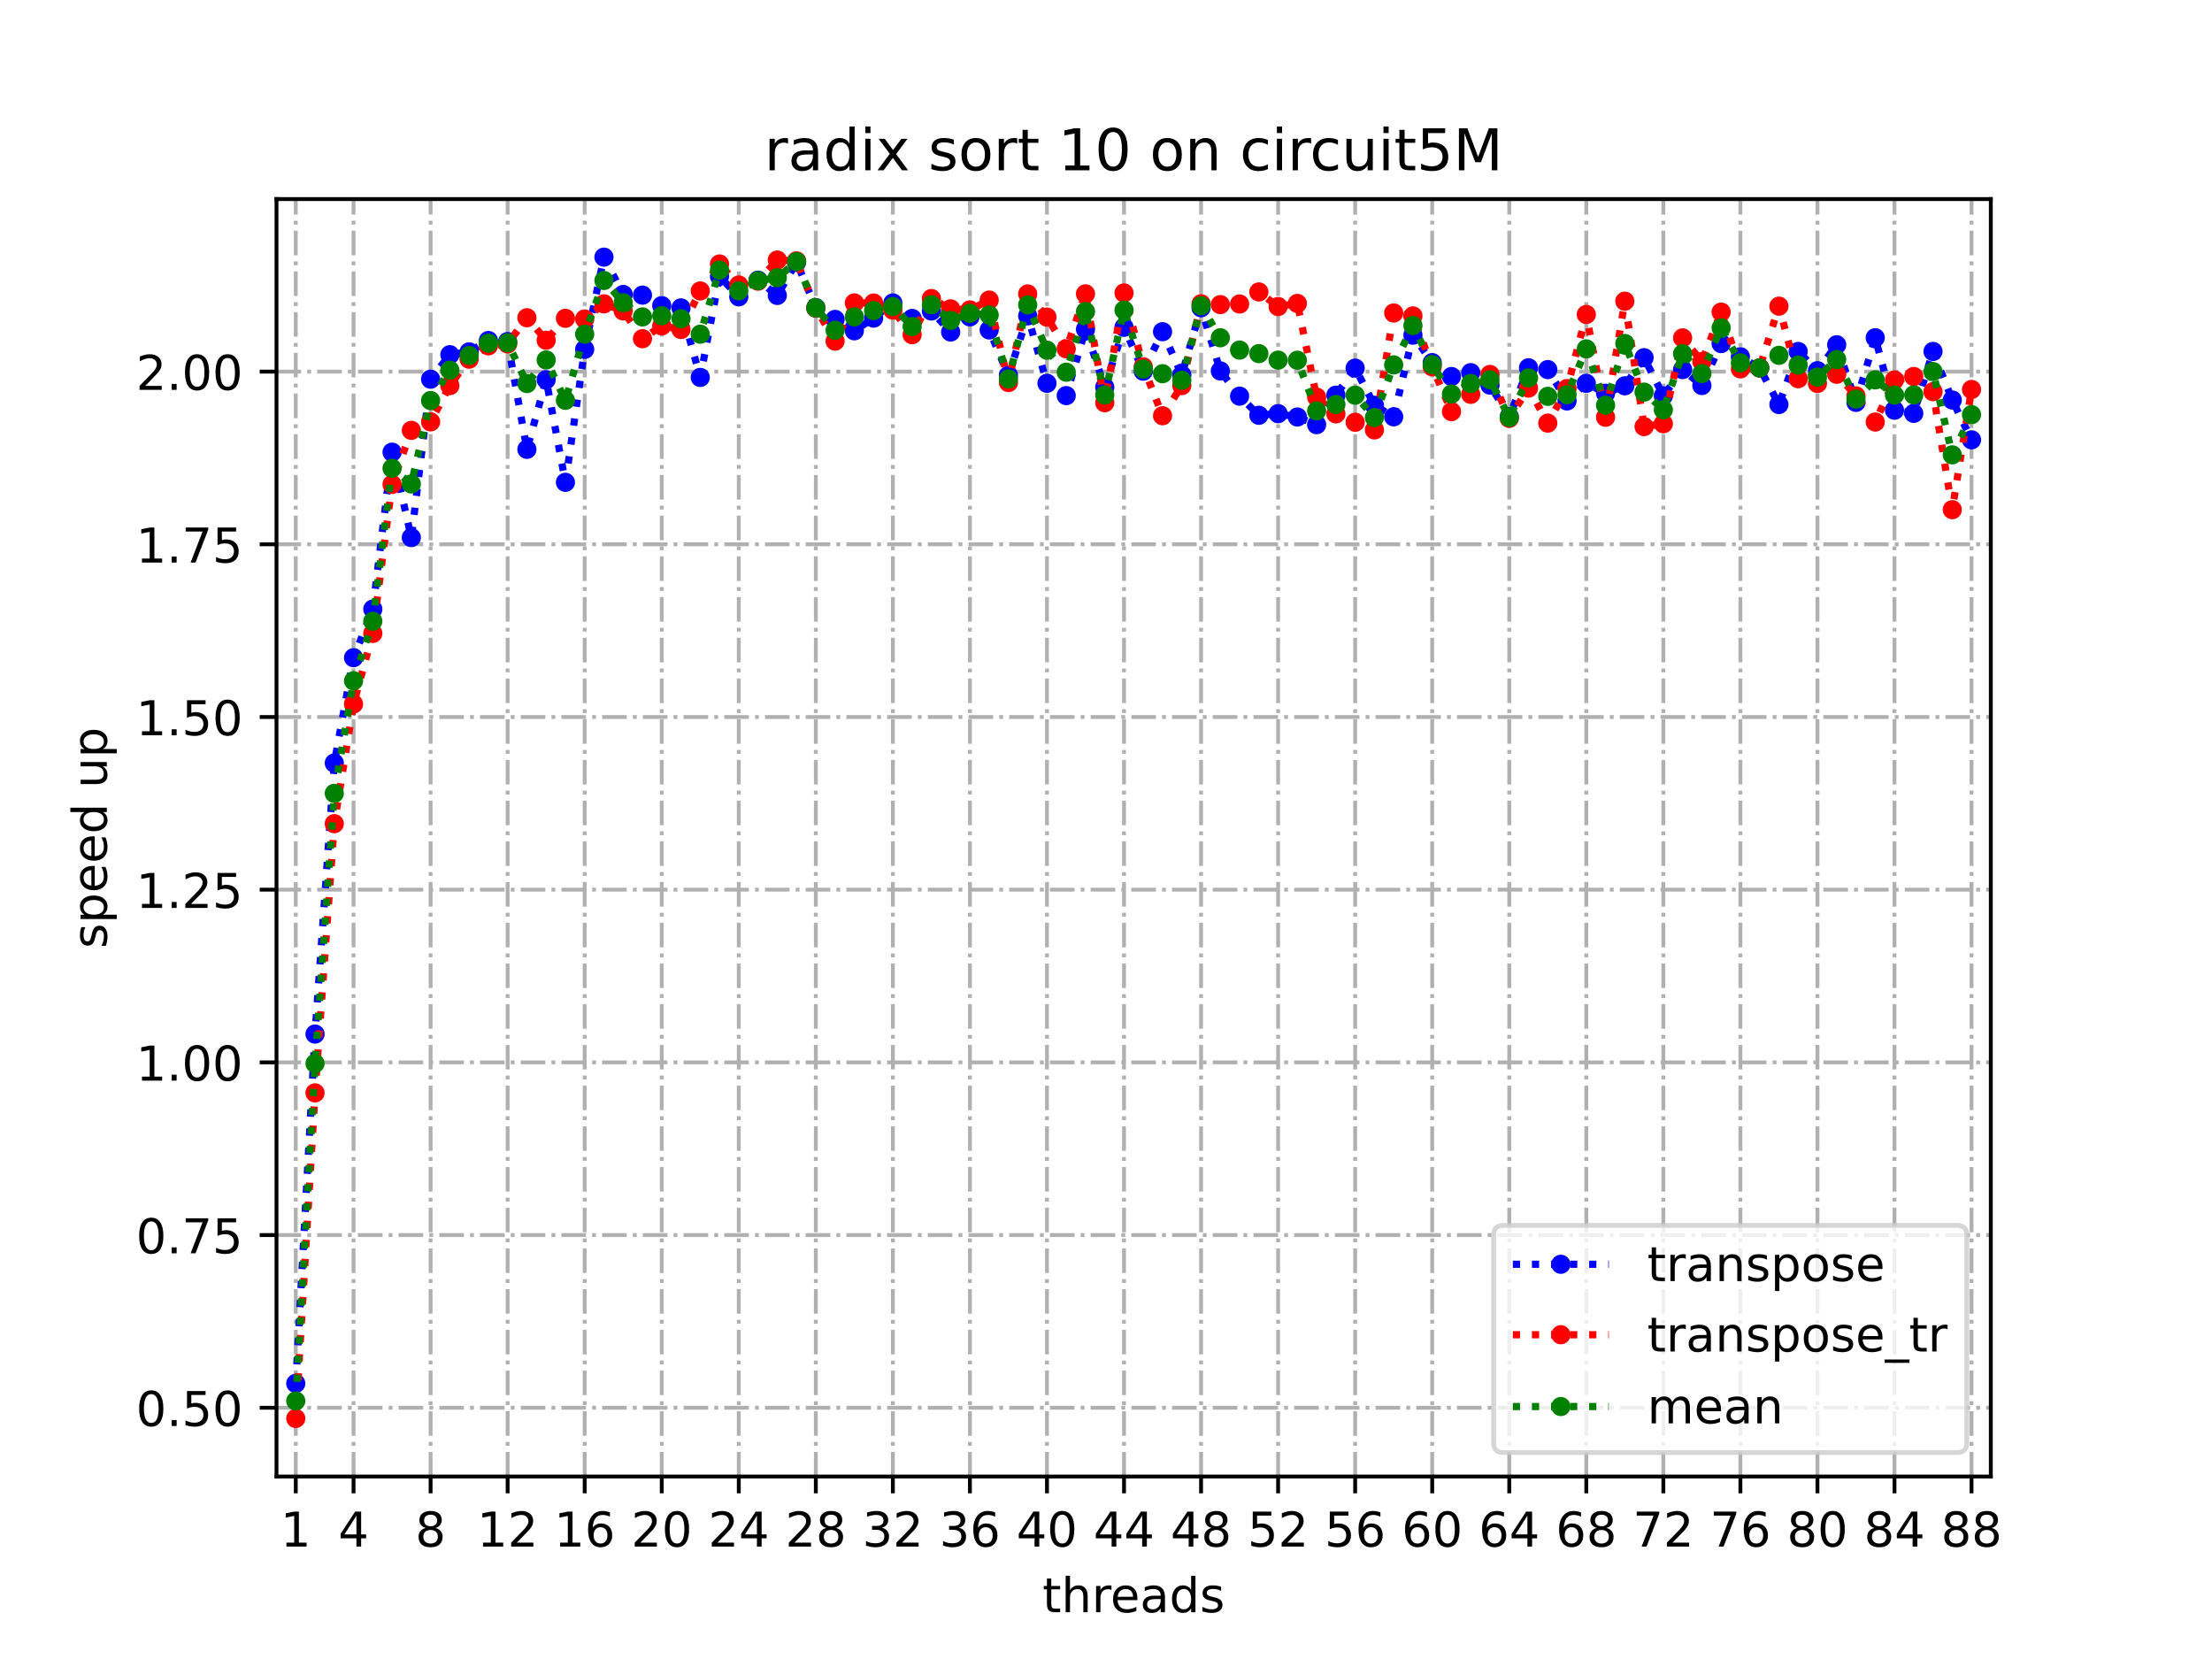 <?xml version="1.0" encoding="utf-8" standalone="no"?>
<!DOCTYPE svg PUBLIC "-//W3C//DTD SVG 1.1//EN"
  "http://www.w3.org/Graphics/SVG/1.1/DTD/svg11.dtd">
<!-- Created with matplotlib (https://matplotlib.org/) -->
<svg height="345.6pt" version="1.1" viewBox="0 0 460.8 345.6" width="460.8pt" xmlns="http://www.w3.org/2000/svg" xmlns:xlink="http://www.w3.org/1999/xlink">
 <defs>
  <style type="text/css">*{stroke-linecap:butt;stroke-linejoin:round;}</style>
 </defs>
 <g id="figure_1">
  <g id="patch_1">
   <path d="M 0 345.6 
L 460.8 345.6 
L 460.8 0 
L 0 0 
z
" style="fill:#ffffff;"/>
  </g>
  <g id="axes_1">
   <g id="patch_2">
    <path d="M 57.6 307.584 
L 414.72 307.584 
L 414.72 41.472 
L 57.6 41.472 
z
" style="fill:#ffffff;"/>
   </g>
   <g id="matplotlib.axis_1">
    <g id="xtick_1">
     <g id="line2d_1">
      <path clip-path="url(#pd9a3fb769e)" d="M 61.613 307.584 
L 61.613 41.472 
" style="fill:none;stroke:#b0b0b0;stroke-dasharray:5.12,1.28,0.8,1.28;stroke-dashoffset:0;stroke-width:0.8;"/>
     </g>
     <g id="line2d_2">
      <defs>
       <path d="M 0 0 
L 0 3.5 
" id="m4a5e3fe22f" style="stroke:#000000;stroke-width:0.8;"/>
      </defs>
      <g>
       <use style="stroke:#000000;stroke-width:0.8;" x="61.613" xlink:href="#m4a5e3fe22f" y="307.584"/>
      </g>
     </g>
     <g id="text_1">
      <!-- 1 -->
      <g transform="translate(58.431 322.182)scale(0.1 -0.1)">
       <defs>
        <path d="M 12.406 8.297 
L 28.516 8.297 
L 28.516 63.922 
L 10.984 60.406 
L 10.984 69.391 
L 28.422 72.906 
L 38.281 72.906 
L 38.281 8.297 
L 54.391 8.297 
L 54.391 0 
L 12.406 0 
z
" id="DejaVuSans-49"/>
       </defs>
       <use xlink:href="#DejaVuSans-49"/>
      </g>
     </g>
    </g>
    <g id="xtick_2">
     <g id="line2d_3">
      <path clip-path="url(#pd9a3fb769e)" d="M 73.65 307.584 
L 73.65 41.472 
" style="fill:none;stroke:#b0b0b0;stroke-dasharray:5.12,1.28,0.8,1.28;stroke-dashoffset:0;stroke-width:0.8;"/>
     </g>
     <g id="line2d_4">
      <g>
       <use style="stroke:#000000;stroke-width:0.8;" x="73.65" xlink:href="#m4a5e3fe22f" y="307.584"/>
      </g>
     </g>
     <g id="text_2">
      <!-- 4 -->
      <g transform="translate(70.469 322.182)scale(0.1 -0.1)">
       <defs>
        <path d="M 37.797 64.312 
L 12.891 25.391 
L 37.797 25.391 
z
M 35.203 72.906 
L 47.609 72.906 
L 47.609 25.391 
L 58.016 25.391 
L 58.016 17.188 
L 47.609 17.188 
L 47.609 0 
L 37.797 0 
L 37.797 17.188 
L 4.891 17.188 
L 4.891 26.703 
z
" id="DejaVuSans-52"/>
       </defs>
       <use xlink:href="#DejaVuSans-52"/>
      </g>
     </g>
    </g>
    <g id="xtick_3">
     <g id="line2d_5">
      <path clip-path="url(#pd9a3fb769e)" d="M 89.701 307.584 
L 89.701 41.472 
" style="fill:none;stroke:#b0b0b0;stroke-dasharray:5.12,1.28,0.8,1.28;stroke-dashoffset:0;stroke-width:0.8;"/>
     </g>
     <g id="line2d_6">
      <g>
       <use style="stroke:#000000;stroke-width:0.8;" x="89.701" xlink:href="#m4a5e3fe22f" y="307.584"/>
      </g>
     </g>
     <g id="text_3">
      <!-- 8 -->
      <g transform="translate(86.519 322.182)scale(0.1 -0.1)">
       <defs>
        <path d="M 31.781 34.625 
Q 24.75 34.625 20.719 30.859 
Q 16.703 27.094 16.703 20.516 
Q 16.703 13.922 20.719 10.156 
Q 24.75 6.391 31.781 6.391 
Q 38.812 6.391 42.859 10.172 
Q 46.922 13.969 46.922 20.516 
Q 46.922 27.094 42.891 30.859 
Q 38.875 34.625 31.781 34.625 
z
M 21.922 38.812 
Q 15.578 40.375 12.031 44.719 
Q 8.5 49.078 8.5 55.328 
Q 8.5 64.062 14.719 69.141 
Q 20.953 74.219 31.781 74.219 
Q 42.672 74.219 48.875 69.141 
Q 55.078 64.062 55.078 55.328 
Q 55.078 49.078 51.531 44.719 
Q 48 40.375 41.703 38.812 
Q 48.828 37.156 52.797 32.312 
Q 56.781 27.484 56.781 20.516 
Q 56.781 9.906 50.312 4.234 
Q 43.844 -1.422 31.781 -1.422 
Q 19.734 -1.422 13.25 4.234 
Q 6.781 9.906 6.781 20.516 
Q 6.781 27.484 10.781 32.312 
Q 14.797 37.156 21.922 38.812 
z
M 18.312 54.391 
Q 18.312 48.734 21.844 45.562 
Q 25.391 42.391 31.781 42.391 
Q 38.141 42.391 41.719 45.562 
Q 45.312 48.734 45.312 54.391 
Q 45.312 60.062 41.719 63.234 
Q 38.141 66.406 31.781 66.406 
Q 25.391 66.406 21.844 63.234 
Q 18.312 60.062 18.312 54.391 
z
" id="DejaVuSans-56"/>
       </defs>
       <use xlink:href="#DejaVuSans-56"/>
      </g>
     </g>
    </g>
    <g id="xtick_4">
     <g id="line2d_7">
      <path clip-path="url(#pd9a3fb769e)" d="M 105.751 307.584 
L 105.751 41.472 
" style="fill:none;stroke:#b0b0b0;stroke-dasharray:5.12,1.28,0.8,1.28;stroke-dashoffset:0;stroke-width:0.8;"/>
     </g>
     <g id="line2d_8">
      <g>
       <use style="stroke:#000000;stroke-width:0.8;" x="105.751" xlink:href="#m4a5e3fe22f" y="307.584"/>
      </g>
     </g>
     <g id="text_4">
      <!-- 12 -->
      <g transform="translate(99.389 322.182)scale(0.1 -0.1)">
       <defs>
        <path d="M 19.188 8.297 
L 53.609 8.297 
L 53.609 0 
L 7.328 0 
L 7.328 8.297 
Q 12.938 14.109 22.625 23.891 
Q 32.328 33.688 34.812 36.531 
Q 39.547 41.844 41.422 45.531 
Q 43.312 49.219 43.312 52.781 
Q 43.312 58.594 39.234 62.25 
Q 35.156 65.922 28.609 65.922 
Q 23.969 65.922 18.812 64.312 
Q 13.672 62.703 7.812 59.422 
L 7.812 69.391 
Q 13.766 71.781 18.938 73 
Q 24.125 74.219 28.422 74.219 
Q 39.75 74.219 46.484 68.547 
Q 53.219 62.891 53.219 53.422 
Q 53.219 48.922 51.531 44.891 
Q 49.859 40.875 45.406 35.406 
Q 44.188 33.984 37.641 27.219 
Q 31.109 20.453 19.188 8.297 
z
" id="DejaVuSans-50"/>
       </defs>
       <use xlink:href="#DejaVuSans-49"/>
       <use x="63.623" xlink:href="#DejaVuSans-50"/>
      </g>
     </g>
    </g>
    <g id="xtick_5">
     <g id="line2d_9">
      <path clip-path="url(#pd9a3fb769e)" d="M 121.801 307.584 
L 121.801 41.472 
" style="fill:none;stroke:#b0b0b0;stroke-dasharray:5.12,1.28,0.8,1.28;stroke-dashoffset:0;stroke-width:0.8;"/>
     </g>
     <g id="line2d_10">
      <g>
       <use style="stroke:#000000;stroke-width:0.8;" x="121.801" xlink:href="#m4a5e3fe22f" y="307.584"/>
      </g>
     </g>
     <g id="text_5">
      <!-- 16 -->
      <g transform="translate(115.439 322.182)scale(0.1 -0.1)">
       <defs>
        <path d="M 33.016 40.375 
Q 26.375 40.375 22.484 35.828 
Q 18.609 31.297 18.609 23.391 
Q 18.609 15.531 22.484 10.953 
Q 26.375 6.391 33.016 6.391 
Q 39.656 6.391 43.531 10.953 
Q 47.406 15.531 47.406 23.391 
Q 47.406 31.297 43.531 35.828 
Q 39.656 40.375 33.016 40.375 
z
M 52.594 71.297 
L 52.594 62.312 
Q 48.875 64.062 45.094 64.984 
Q 41.312 65.922 37.594 65.922 
Q 27.828 65.922 22.672 59.328 
Q 17.531 52.734 16.797 39.406 
Q 19.672 43.656 24.016 45.922 
Q 28.375 48.188 33.594 48.188 
Q 44.578 48.188 50.953 41.516 
Q 57.328 34.859 57.328 23.391 
Q 57.328 12.156 50.688 5.359 
Q 44.047 -1.422 33.016 -1.422 
Q 20.359 -1.422 13.672 8.266 
Q 6.984 17.969 6.984 36.375 
Q 6.984 53.656 15.188 63.938 
Q 23.391 74.219 37.203 74.219 
Q 40.922 74.219 44.703 73.484 
Q 48.484 72.75 52.594 71.297 
z
" id="DejaVuSans-54"/>
       </defs>
       <use xlink:href="#DejaVuSans-49"/>
       <use x="63.623" xlink:href="#DejaVuSans-54"/>
      </g>
     </g>
    </g>
    <g id="xtick_6">
     <g id="line2d_11">
      <path clip-path="url(#pd9a3fb769e)" d="M 137.852 307.584 
L 137.852 41.472 
" style="fill:none;stroke:#b0b0b0;stroke-dasharray:5.12,1.28,0.8,1.28;stroke-dashoffset:0;stroke-width:0.8;"/>
     </g>
     <g id="line2d_12">
      <g>
       <use style="stroke:#000000;stroke-width:0.8;" x="137.852" xlink:href="#m4a5e3fe22f" y="307.584"/>
      </g>
     </g>
     <g id="text_6">
      <!-- 20 -->
      <g transform="translate(131.489 322.182)scale(0.1 -0.1)">
       <defs>
        <path d="M 31.781 66.406 
Q 24.172 66.406 20.328 58.906 
Q 16.5 51.422 16.5 36.375 
Q 16.5 21.391 20.328 13.891 
Q 24.172 6.391 31.781 6.391 
Q 39.453 6.391 43.281 13.891 
Q 47.125 21.391 47.125 36.375 
Q 47.125 51.422 43.281 58.906 
Q 39.453 66.406 31.781 66.406 
z
M 31.781 74.219 
Q 44.047 74.219 50.516 64.516 
Q 56.984 54.828 56.984 36.375 
Q 56.984 17.969 50.516 8.266 
Q 44.047 -1.422 31.781 -1.422 
Q 19.531 -1.422 13.062 8.266 
Q 6.594 17.969 6.594 36.375 
Q 6.594 54.828 13.062 64.516 
Q 19.531 74.219 31.781 74.219 
z
" id="DejaVuSans-48"/>
       </defs>
       <use xlink:href="#DejaVuSans-50"/>
       <use x="63.623" xlink:href="#DejaVuSans-48"/>
      </g>
     </g>
    </g>
    <g id="xtick_7">
     <g id="line2d_13">
      <path clip-path="url(#pd9a3fb769e)" d="M 153.902 307.584 
L 153.902 41.472 
" style="fill:none;stroke:#b0b0b0;stroke-dasharray:5.12,1.28,0.8,1.28;stroke-dashoffset:0;stroke-width:0.8;"/>
     </g>
     <g id="line2d_14">
      <g>
       <use style="stroke:#000000;stroke-width:0.8;" x="153.902" xlink:href="#m4a5e3fe22f" y="307.584"/>
      </g>
     </g>
     <g id="text_7">
      <!-- 24 -->
      <g transform="translate(147.54 322.182)scale(0.1 -0.1)">
       <use xlink:href="#DejaVuSans-50"/>
       <use x="63.623" xlink:href="#DejaVuSans-52"/>
      </g>
     </g>
    </g>
    <g id="xtick_8">
     <g id="line2d_15">
      <path clip-path="url(#pd9a3fb769e)" d="M 169.952 307.584 
L 169.952 41.472 
" style="fill:none;stroke:#b0b0b0;stroke-dasharray:5.12,1.28,0.8,1.28;stroke-dashoffset:0;stroke-width:0.8;"/>
     </g>
     <g id="line2d_16">
      <g>
       <use style="stroke:#000000;stroke-width:0.8;" x="169.952" xlink:href="#m4a5e3fe22f" y="307.584"/>
      </g>
     </g>
     <g id="text_8">
      <!-- 28 -->
      <g transform="translate(163.59 322.182)scale(0.1 -0.1)">
       <use xlink:href="#DejaVuSans-50"/>
       <use x="63.623" xlink:href="#DejaVuSans-56"/>
      </g>
     </g>
    </g>
    <g id="xtick_9">
     <g id="line2d_17">
      <path clip-path="url(#pd9a3fb769e)" d="M 186.003 307.584 
L 186.003 41.472 
" style="fill:none;stroke:#b0b0b0;stroke-dasharray:5.12,1.28,0.8,1.28;stroke-dashoffset:0;stroke-width:0.8;"/>
     </g>
     <g id="line2d_18">
      <g>
       <use style="stroke:#000000;stroke-width:0.8;" x="186.003" xlink:href="#m4a5e3fe22f" y="307.584"/>
      </g>
     </g>
     <g id="text_9">
      <!-- 32 -->
      <g transform="translate(179.64 322.182)scale(0.1 -0.1)">
       <defs>
        <path d="M 40.578 39.312 
Q 47.656 37.797 51.625 33 
Q 55.609 28.219 55.609 21.188 
Q 55.609 10.406 48.188 4.484 
Q 40.766 -1.422 27.094 -1.422 
Q 22.516 -1.422 17.656 -0.516 
Q 12.797 0.391 7.625 2.203 
L 7.625 11.719 
Q 11.719 9.328 16.594 8.109 
Q 21.484 6.891 26.812 6.891 
Q 36.078 6.891 40.938 10.547 
Q 45.797 14.203 45.797 21.188 
Q 45.797 27.641 41.281 31.266 
Q 36.766 34.906 28.719 34.906 
L 20.219 34.906 
L 20.219 43.016 
L 29.109 43.016 
Q 36.375 43.016 40.234 45.922 
Q 44.094 48.828 44.094 54.297 
Q 44.094 59.906 40.109 62.906 
Q 36.141 65.922 28.719 65.922 
Q 24.656 65.922 20.016 65.031 
Q 15.375 64.156 9.812 62.312 
L 9.812 71.094 
Q 15.438 72.656 20.344 73.438 
Q 25.25 74.219 29.594 74.219 
Q 40.828 74.219 47.359 69.109 
Q 53.906 64.016 53.906 55.328 
Q 53.906 49.266 50.438 45.094 
Q 46.969 40.922 40.578 39.312 
z
" id="DejaVuSans-51"/>
       </defs>
       <use xlink:href="#DejaVuSans-51"/>
       <use x="63.623" xlink:href="#DejaVuSans-50"/>
      </g>
     </g>
    </g>
    <g id="xtick_10">
     <g id="line2d_19">
      <path clip-path="url(#pd9a3fb769e)" d="M 202.053 307.584 
L 202.053 41.472 
" style="fill:none;stroke:#b0b0b0;stroke-dasharray:5.12,1.28,0.8,1.28;stroke-dashoffset:0;stroke-width:0.8;"/>
     </g>
     <g id="line2d_20">
      <g>
       <use style="stroke:#000000;stroke-width:0.8;" x="202.053" xlink:href="#m4a5e3fe22f" y="307.584"/>
      </g>
     </g>
     <g id="text_10">
      <!-- 36 -->
      <g transform="translate(195.691 322.182)scale(0.1 -0.1)">
       <use xlink:href="#DejaVuSans-51"/>
       <use x="63.623" xlink:href="#DejaVuSans-54"/>
      </g>
     </g>
    </g>
    <g id="xtick_11">
     <g id="line2d_21">
      <path clip-path="url(#pd9a3fb769e)" d="M 218.103 307.584 
L 218.103 41.472 
" style="fill:none;stroke:#b0b0b0;stroke-dasharray:5.12,1.28,0.8,1.28;stroke-dashoffset:0;stroke-width:0.8;"/>
     </g>
     <g id="line2d_22">
      <g>
       <use style="stroke:#000000;stroke-width:0.8;" x="218.103" xlink:href="#m4a5e3fe22f" y="307.584"/>
      </g>
     </g>
     <g id="text_11">
      <!-- 40 -->
      <g transform="translate(211.741 322.182)scale(0.1 -0.1)">
       <use xlink:href="#DejaVuSans-52"/>
       <use x="63.623" xlink:href="#DejaVuSans-48"/>
      </g>
     </g>
    </g>
    <g id="xtick_12">
     <g id="line2d_23">
      <path clip-path="url(#pd9a3fb769e)" d="M 234.154 307.584 
L 234.154 41.472 
" style="fill:none;stroke:#b0b0b0;stroke-dasharray:5.12,1.28,0.8,1.28;stroke-dashoffset:0;stroke-width:0.8;"/>
     </g>
     <g id="line2d_24">
      <g>
       <use style="stroke:#000000;stroke-width:0.8;" x="234.154" xlink:href="#m4a5e3fe22f" y="307.584"/>
      </g>
     </g>
     <g id="text_12">
      <!-- 44 -->
      <g transform="translate(227.791 322.182)scale(0.1 -0.1)">
       <use xlink:href="#DejaVuSans-52"/>
       <use x="63.623" xlink:href="#DejaVuSans-52"/>
      </g>
     </g>
    </g>
    <g id="xtick_13">
     <g id="line2d_25">
      <path clip-path="url(#pd9a3fb769e)" d="M 250.204 307.584 
L 250.204 41.472 
" style="fill:none;stroke:#b0b0b0;stroke-dasharray:5.12,1.28,0.8,1.28;stroke-dashoffset:0;stroke-width:0.8;"/>
     </g>
     <g id="line2d_26">
      <g>
       <use style="stroke:#000000;stroke-width:0.8;" x="250.204" xlink:href="#m4a5e3fe22f" y="307.584"/>
      </g>
     </g>
     <g id="text_13">
      <!-- 48 -->
      <g transform="translate(243.842 322.182)scale(0.1 -0.1)">
       <use xlink:href="#DejaVuSans-52"/>
       <use x="63.623" xlink:href="#DejaVuSans-56"/>
      </g>
     </g>
    </g>
    <g id="xtick_14">
     <g id="line2d_27">
      <path clip-path="url(#pd9a3fb769e)" d="M 266.254 307.584 
L 266.254 41.472 
" style="fill:none;stroke:#b0b0b0;stroke-dasharray:5.12,1.28,0.8,1.28;stroke-dashoffset:0;stroke-width:0.8;"/>
     </g>
     <g id="line2d_28">
      <g>
       <use style="stroke:#000000;stroke-width:0.8;" x="266.254" xlink:href="#m4a5e3fe22f" y="307.584"/>
      </g>
     </g>
     <g id="text_14">
      <!-- 52 -->
      <g transform="translate(259.892 322.182)scale(0.1 -0.1)">
       <defs>
        <path d="M 10.797 72.906 
L 49.516 72.906 
L 49.516 64.594 
L 19.828 64.594 
L 19.828 46.734 
Q 21.969 47.469 24.109 47.828 
Q 26.266 48.188 28.422 48.188 
Q 40.625 48.188 47.75 41.5 
Q 54.891 34.812 54.891 23.391 
Q 54.891 11.625 47.562 5.094 
Q 40.234 -1.422 26.906 -1.422 
Q 22.312 -1.422 17.547 -0.641 
Q 12.797 0.141 7.719 1.703 
L 7.719 11.625 
Q 12.109 9.234 16.797 8.062 
Q 21.484 6.891 26.703 6.891 
Q 35.156 6.891 40.078 11.328 
Q 45.016 15.766 45.016 23.391 
Q 45.016 31 40.078 35.438 
Q 35.156 39.891 26.703 39.891 
Q 22.75 39.891 18.812 39.016 
Q 14.891 38.141 10.797 36.281 
z
" id="DejaVuSans-53"/>
       </defs>
       <use xlink:href="#DejaVuSans-53"/>
       <use x="63.623" xlink:href="#DejaVuSans-50"/>
      </g>
     </g>
    </g>
    <g id="xtick_15">
     <g id="line2d_29">
      <path clip-path="url(#pd9a3fb769e)" d="M 282.305 307.584 
L 282.305 41.472 
" style="fill:none;stroke:#b0b0b0;stroke-dasharray:5.12,1.28,0.8,1.28;stroke-dashoffset:0;stroke-width:0.8;"/>
     </g>
     <g id="line2d_30">
      <g>
       <use style="stroke:#000000;stroke-width:0.8;" x="282.305" xlink:href="#m4a5e3fe22f" y="307.584"/>
      </g>
     </g>
     <g id="text_15">
      <!-- 56 -->
      <g transform="translate(275.942 322.182)scale(0.1 -0.1)">
       <use xlink:href="#DejaVuSans-53"/>
       <use x="63.623" xlink:href="#DejaVuSans-54"/>
      </g>
     </g>
    </g>
    <g id="xtick_16">
     <g id="line2d_31">
      <path clip-path="url(#pd9a3fb769e)" d="M 298.355 307.584 
L 298.355 41.472 
" style="fill:none;stroke:#b0b0b0;stroke-dasharray:5.12,1.28,0.8,1.28;stroke-dashoffset:0;stroke-width:0.8;"/>
     </g>
     <g id="line2d_32">
      <g>
       <use style="stroke:#000000;stroke-width:0.8;" x="298.355" xlink:href="#m4a5e3fe22f" y="307.584"/>
      </g>
     </g>
     <g id="text_16">
      <!-- 60 -->
      <g transform="translate(291.993 322.182)scale(0.1 -0.1)">
       <use xlink:href="#DejaVuSans-54"/>
       <use x="63.623" xlink:href="#DejaVuSans-48"/>
      </g>
     </g>
    </g>
    <g id="xtick_17">
     <g id="line2d_33">
      <path clip-path="url(#pd9a3fb769e)" d="M 314.405 307.584 
L 314.405 41.472 
" style="fill:none;stroke:#b0b0b0;stroke-dasharray:5.12,1.28,0.8,1.28;stroke-dashoffset:0;stroke-width:0.8;"/>
     </g>
     <g id="line2d_34">
      <g>
       <use style="stroke:#000000;stroke-width:0.8;" x="314.405" xlink:href="#m4a5e3fe22f" y="307.584"/>
      </g>
     </g>
     <g id="text_17">
      <!-- 64 -->
      <g transform="translate(308.043 322.182)scale(0.1 -0.1)">
       <use xlink:href="#DejaVuSans-54"/>
       <use x="63.623" xlink:href="#DejaVuSans-52"/>
      </g>
     </g>
    </g>
    <g id="xtick_18">
     <g id="line2d_35">
      <path clip-path="url(#pd9a3fb769e)" d="M 330.456 307.584 
L 330.456 41.472 
" style="fill:none;stroke:#b0b0b0;stroke-dasharray:5.12,1.28,0.8,1.28;stroke-dashoffset:0;stroke-width:0.8;"/>
     </g>
     <g id="line2d_36">
      <g>
       <use style="stroke:#000000;stroke-width:0.8;" x="330.456" xlink:href="#m4a5e3fe22f" y="307.584"/>
      </g>
     </g>
     <g id="text_18">
      <!-- 68 -->
      <g transform="translate(324.093 322.182)scale(0.1 -0.1)">
       <use xlink:href="#DejaVuSans-54"/>
       <use x="63.623" xlink:href="#DejaVuSans-56"/>
      </g>
     </g>
    </g>
    <g id="xtick_19">
     <g id="line2d_37">
      <path clip-path="url(#pd9a3fb769e)" d="M 346.506 307.584 
L 346.506 41.472 
" style="fill:none;stroke:#b0b0b0;stroke-dasharray:5.12,1.28,0.8,1.28;stroke-dashoffset:0;stroke-width:0.8;"/>
     </g>
     <g id="line2d_38">
      <g>
       <use style="stroke:#000000;stroke-width:0.8;" x="346.506" xlink:href="#m4a5e3fe22f" y="307.584"/>
      </g>
     </g>
     <g id="text_19">
      <!-- 72 -->
      <g transform="translate(340.144 322.182)scale(0.1 -0.1)">
       <defs>
        <path d="M 8.203 72.906 
L 55.078 72.906 
L 55.078 68.703 
L 28.609 0 
L 18.312 0 
L 43.219 64.594 
L 8.203 64.594 
z
" id="DejaVuSans-55"/>
       </defs>
       <use xlink:href="#DejaVuSans-55"/>
       <use x="63.623" xlink:href="#DejaVuSans-50"/>
      </g>
     </g>
    </g>
    <g id="xtick_20">
     <g id="line2d_39">
      <path clip-path="url(#pd9a3fb769e)" d="M 362.556 307.584 
L 362.556 41.472 
" style="fill:none;stroke:#b0b0b0;stroke-dasharray:5.12,1.28,0.8,1.28;stroke-dashoffset:0;stroke-width:0.8;"/>
     </g>
     <g id="line2d_40">
      <g>
       <use style="stroke:#000000;stroke-width:0.8;" x="362.556" xlink:href="#m4a5e3fe22f" y="307.584"/>
      </g>
     </g>
     <g id="text_20">
      <!-- 76 -->
      <g transform="translate(356.194 322.182)scale(0.1 -0.1)">
       <use xlink:href="#DejaVuSans-55"/>
       <use x="63.623" xlink:href="#DejaVuSans-54"/>
      </g>
     </g>
    </g>
    <g id="xtick_21">
     <g id="line2d_41">
      <path clip-path="url(#pd9a3fb769e)" d="M 378.607 307.584 
L 378.607 41.472 
" style="fill:none;stroke:#b0b0b0;stroke-dasharray:5.12,1.28,0.8,1.28;stroke-dashoffset:0;stroke-width:0.8;"/>
     </g>
     <g id="line2d_42">
      <g>
       <use style="stroke:#000000;stroke-width:0.8;" x="378.607" xlink:href="#m4a5e3fe22f" y="307.584"/>
      </g>
     </g>
     <g id="text_21">
      <!-- 80 -->
      <g transform="translate(372.244 322.182)scale(0.1 -0.1)">
       <use xlink:href="#DejaVuSans-56"/>
       <use x="63.623" xlink:href="#DejaVuSans-48"/>
      </g>
     </g>
    </g>
    <g id="xtick_22">
     <g id="line2d_43">
      <path clip-path="url(#pd9a3fb769e)" d="M 394.657 307.584 
L 394.657 41.472 
" style="fill:none;stroke:#b0b0b0;stroke-dasharray:5.12,1.28,0.8,1.28;stroke-dashoffset:0;stroke-width:0.8;"/>
     </g>
     <g id="line2d_44">
      <g>
       <use style="stroke:#000000;stroke-width:0.8;" x="394.657" xlink:href="#m4a5e3fe22f" y="307.584"/>
      </g>
     </g>
     <g id="text_22">
      <!-- 84 -->
      <g transform="translate(388.295 322.182)scale(0.1 -0.1)">
       <use xlink:href="#DejaVuSans-56"/>
       <use x="63.623" xlink:href="#DejaVuSans-52"/>
      </g>
     </g>
    </g>
    <g id="xtick_23">
     <g id="line2d_45">
      <path clip-path="url(#pd9a3fb769e)" d="M 410.707 307.584 
L 410.707 41.472 
" style="fill:none;stroke:#b0b0b0;stroke-dasharray:5.12,1.28,0.8,1.28;stroke-dashoffset:0;stroke-width:0.8;"/>
     </g>
     <g id="line2d_46">
      <g>
       <use style="stroke:#000000;stroke-width:0.8;" x="410.707" xlink:href="#m4a5e3fe22f" y="307.584"/>
      </g>
     </g>
     <g id="text_23">
      <!-- 88 -->
      <g transform="translate(404.345 322.182)scale(0.1 -0.1)">
       <use xlink:href="#DejaVuSans-56"/>
       <use x="63.623" xlink:href="#DejaVuSans-56"/>
      </g>
     </g>
    </g>
    <g id="text_24">
     <!-- threads -->
     <g transform="translate(217.169 335.861)scale(0.1 -0.1)">
      <defs>
       <path d="M 18.312 70.219 
L 18.312 54.688 
L 36.812 54.688 
L 36.812 47.703 
L 18.312 47.703 
L 18.312 18.016 
Q 18.312 11.328 20.141 9.422 
Q 21.969 7.516 27.594 7.516 
L 36.812 7.516 
L 36.812 0 
L 27.594 0 
Q 17.188 0 13.234 3.875 
Q 9.281 7.766 9.281 18.016 
L 9.281 47.703 
L 2.688 47.703 
L 2.688 54.688 
L 9.281 54.688 
L 9.281 70.219 
z
" id="DejaVuSans-116"/>
       <path d="M 54.891 33.016 
L 54.891 0 
L 45.906 0 
L 45.906 32.719 
Q 45.906 40.484 42.875 44.328 
Q 39.844 48.188 33.797 48.188 
Q 26.516 48.188 22.312 43.547 
Q 18.109 38.922 18.109 30.906 
L 18.109 0 
L 9.078 0 
L 9.078 75.984 
L 18.109 75.984 
L 18.109 46.188 
Q 21.344 51.125 25.703 53.562 
Q 30.078 56 35.797 56 
Q 45.219 56 50.047 50.172 
Q 54.891 44.344 54.891 33.016 
z
" id="DejaVuSans-104"/>
       <path d="M 41.109 46.297 
Q 39.594 47.172 37.812 47.578 
Q 36.031 48 33.891 48 
Q 26.266 48 22.188 43.047 
Q 18.109 38.094 18.109 28.812 
L 18.109 0 
L 9.078 0 
L 9.078 54.688 
L 18.109 54.688 
L 18.109 46.188 
Q 20.953 51.172 25.484 53.578 
Q 30.031 56 36.531 56 
Q 37.453 56 38.578 55.875 
Q 39.703 55.766 41.062 55.516 
z
" id="DejaVuSans-114"/>
       <path d="M 56.203 29.594 
L 56.203 25.203 
L 14.891 25.203 
Q 15.484 15.922 20.484 11.062 
Q 25.484 6.203 34.422 6.203 
Q 39.594 6.203 44.453 7.469 
Q 49.312 8.734 54.109 11.281 
L 54.109 2.781 
Q 49.266 0.734 44.188 -0.344 
Q 39.109 -1.422 33.891 -1.422 
Q 20.797 -1.422 13.156 6.188 
Q 5.516 13.812 5.516 26.812 
Q 5.516 40.234 12.766 48.109 
Q 20.016 56 32.328 56 
Q 43.359 56 49.781 48.891 
Q 56.203 41.797 56.203 29.594 
z
M 47.219 32.234 
Q 47.125 39.594 43.094 43.984 
Q 39.062 48.391 32.422 48.391 
Q 24.906 48.391 20.391 44.141 
Q 15.875 39.891 15.188 32.172 
z
" id="DejaVuSans-101"/>
       <path d="M 34.281 27.484 
Q 23.391 27.484 19.188 25 
Q 14.984 22.516 14.984 16.5 
Q 14.984 11.719 18.141 8.906 
Q 21.297 6.109 26.703 6.109 
Q 34.188 6.109 38.703 11.406 
Q 43.219 16.703 43.219 25.484 
L 43.219 27.484 
z
M 52.203 31.203 
L 52.203 0 
L 43.219 0 
L 43.219 8.297 
Q 40.141 3.328 35.547 0.953 
Q 30.953 -1.422 24.312 -1.422 
Q 15.922 -1.422 10.953 3.297 
Q 6 8.016 6 15.922 
Q 6 25.141 12.172 29.828 
Q 18.359 34.516 30.609 34.516 
L 43.219 34.516 
L 43.219 35.406 
Q 43.219 41.609 39.141 45 
Q 35.062 48.391 27.688 48.391 
Q 23 48.391 18.547 47.266 
Q 14.109 46.141 10.016 43.891 
L 10.016 52.203 
Q 14.938 54.109 19.578 55.047 
Q 24.219 56 28.609 56 
Q 40.484 56 46.344 49.844 
Q 52.203 43.703 52.203 31.203 
z
" id="DejaVuSans-97"/>
       <path d="M 45.406 46.391 
L 45.406 75.984 
L 54.391 75.984 
L 54.391 0 
L 45.406 0 
L 45.406 8.203 
Q 42.578 3.328 38.25 0.953 
Q 33.938 -1.422 27.875 -1.422 
Q 17.969 -1.422 11.734 6.484 
Q 5.516 14.406 5.516 27.297 
Q 5.516 40.188 11.734 48.094 
Q 17.969 56 27.875 56 
Q 33.938 56 38.25 53.625 
Q 42.578 51.266 45.406 46.391 
z
M 14.797 27.297 
Q 14.797 17.391 18.875 11.75 
Q 22.953 6.109 30.078 6.109 
Q 37.203 6.109 41.297 11.75 
Q 45.406 17.391 45.406 27.297 
Q 45.406 37.203 41.297 42.844 
Q 37.203 48.484 30.078 48.484 
Q 22.953 48.484 18.875 42.844 
Q 14.797 37.203 14.797 27.297 
z
" id="DejaVuSans-100"/>
       <path d="M 44.281 53.078 
L 44.281 44.578 
Q 40.484 46.531 36.375 47.5 
Q 32.281 48.484 27.875 48.484 
Q 21.188 48.484 17.844 46.438 
Q 14.5 44.391 14.5 40.281 
Q 14.5 37.156 16.891 35.375 
Q 19.281 33.594 26.516 31.984 
L 29.594 31.297 
Q 39.156 29.25 43.188 25.516 
Q 47.219 21.781 47.219 15.094 
Q 47.219 7.469 41.188 3.016 
Q 35.156 -1.422 24.609 -1.422 
Q 20.219 -1.422 15.453 -0.562 
Q 10.688 0.297 5.422 2 
L 5.422 11.281 
Q 10.406 8.688 15.234 7.391 
Q 20.062 6.109 24.812 6.109 
Q 31.156 6.109 34.562 8.281 
Q 37.984 10.453 37.984 14.406 
Q 37.984 18.062 35.516 20.016 
Q 33.062 21.969 24.703 23.781 
L 21.578 24.516 
Q 13.234 26.266 9.516 29.906 
Q 5.812 33.547 5.812 39.891 
Q 5.812 47.609 11.281 51.797 
Q 16.75 56 26.812 56 
Q 31.781 56 36.172 55.266 
Q 40.578 54.547 44.281 53.078 
z
" id="DejaVuSans-115"/>
      </defs>
      <use xlink:href="#DejaVuSans-116"/>
      <use x="39.209" xlink:href="#DejaVuSans-104"/>
      <use x="102.588" xlink:href="#DejaVuSans-114"/>
      <use x="141.451" xlink:href="#DejaVuSans-101"/>
      <use x="202.975" xlink:href="#DejaVuSans-97"/>
      <use x="264.254" xlink:href="#DejaVuSans-100"/>
      <use x="327.73" xlink:href="#DejaVuSans-115"/>
     </g>
    </g>
   </g>
   <g id="matplotlib.axis_2">
    <g id="ytick_1">
     <g id="line2d_47">
      <path clip-path="url(#pd9a3fb769e)" d="M 57.6 293.261 
L 414.72 293.261 
" style="fill:none;stroke:#b0b0b0;stroke-dasharray:5.12,1.28,0.8,1.28;stroke-dashoffset:0;stroke-width:0.8;"/>
     </g>
     <g id="line2d_48">
      <defs>
       <path d="M 0 0 
L -3.5 0 
" id="m2ae7270d0b" style="stroke:#000000;stroke-width:0.8;"/>
      </defs>
      <g>
       <use style="stroke:#000000;stroke-width:0.8;" x="57.6" xlink:href="#m2ae7270d0b" y="293.261"/>
      </g>
     </g>
     <g id="text_25">
      <!-- 0.50 -->
      <g transform="translate(28.334 297.06)scale(0.1 -0.1)">
       <defs>
        <path d="M 10.688 12.406 
L 21 12.406 
L 21 0 
L 10.688 0 
z
" id="DejaVuSans-46"/>
       </defs>
       <use xlink:href="#DejaVuSans-48"/>
       <use x="63.623" xlink:href="#DejaVuSans-46"/>
       <use x="95.41" xlink:href="#DejaVuSans-53"/>
       <use x="159.033" xlink:href="#DejaVuSans-48"/>
      </g>
     </g>
    </g>
    <g id="ytick_2">
     <g id="line2d_49">
      <path clip-path="url(#pd9a3fb769e)" d="M 57.6 257.287 
L 414.72 257.287 
" style="fill:none;stroke:#b0b0b0;stroke-dasharray:5.12,1.28,0.8,1.28;stroke-dashoffset:0;stroke-width:0.8;"/>
     </g>
     <g id="line2d_50">
      <g>
       <use style="stroke:#000000;stroke-width:0.8;" x="57.6" xlink:href="#m2ae7270d0b" y="257.287"/>
      </g>
     </g>
     <g id="text_26">
      <!-- 0.75 -->
      <g transform="translate(28.334 261.086)scale(0.1 -0.1)">
       <use xlink:href="#DejaVuSans-48"/>
       <use x="63.623" xlink:href="#DejaVuSans-46"/>
       <use x="95.41" xlink:href="#DejaVuSans-55"/>
       <use x="159.033" xlink:href="#DejaVuSans-53"/>
      </g>
     </g>
    </g>
    <g id="ytick_3">
     <g id="line2d_51">
      <path clip-path="url(#pd9a3fb769e)" d="M 57.6 221.312 
L 414.72 221.312 
" style="fill:none;stroke:#b0b0b0;stroke-dasharray:5.12,1.28,0.8,1.28;stroke-dashoffset:0;stroke-width:0.8;"/>
     </g>
     <g id="line2d_52">
      <g>
       <use style="stroke:#000000;stroke-width:0.8;" x="57.6" xlink:href="#m2ae7270d0b" y="221.312"/>
      </g>
     </g>
     <g id="text_27">
      <!-- 1.00 -->
      <g transform="translate(28.334 225.111)scale(0.1 -0.1)">
       <use xlink:href="#DejaVuSans-49"/>
       <use x="63.623" xlink:href="#DejaVuSans-46"/>
       <use x="95.41" xlink:href="#DejaVuSans-48"/>
       <use x="159.033" xlink:href="#DejaVuSans-48"/>
      </g>
     </g>
    </g>
    <g id="ytick_4">
     <g id="line2d_53">
      <path clip-path="url(#pd9a3fb769e)" d="M 57.6 185.338 
L 414.72 185.338 
" style="fill:none;stroke:#b0b0b0;stroke-dasharray:5.12,1.28,0.8,1.28;stroke-dashoffset:0;stroke-width:0.8;"/>
     </g>
     <g id="line2d_54">
      <g>
       <use style="stroke:#000000;stroke-width:0.8;" x="57.6" xlink:href="#m2ae7270d0b" y="185.338"/>
      </g>
     </g>
     <g id="text_28">
      <!-- 1.25 -->
      <g transform="translate(28.334 189.137)scale(0.1 -0.1)">
       <use xlink:href="#DejaVuSans-49"/>
       <use x="63.623" xlink:href="#DejaVuSans-46"/>
       <use x="95.41" xlink:href="#DejaVuSans-50"/>
       <use x="159.033" xlink:href="#DejaVuSans-53"/>
      </g>
     </g>
    </g>
    <g id="ytick_5">
     <g id="line2d_55">
      <path clip-path="url(#pd9a3fb769e)" d="M 57.6 149.363 
L 414.72 149.363 
" style="fill:none;stroke:#b0b0b0;stroke-dasharray:5.12,1.28,0.8,1.28;stroke-dashoffset:0;stroke-width:0.8;"/>
     </g>
     <g id="line2d_56">
      <g>
       <use style="stroke:#000000;stroke-width:0.8;" x="57.6" xlink:href="#m2ae7270d0b" y="149.363"/>
      </g>
     </g>
     <g id="text_29">
      <!-- 1.50 -->
      <g transform="translate(28.334 153.163)scale(0.1 -0.1)">
       <use xlink:href="#DejaVuSans-49"/>
       <use x="63.623" xlink:href="#DejaVuSans-46"/>
       <use x="95.41" xlink:href="#DejaVuSans-53"/>
       <use x="159.033" xlink:href="#DejaVuSans-48"/>
      </g>
     </g>
    </g>
    <g id="ytick_6">
     <g id="line2d_57">
      <path clip-path="url(#pd9a3fb769e)" d="M 57.6 113.389 
L 414.72 113.389 
" style="fill:none;stroke:#b0b0b0;stroke-dasharray:5.12,1.28,0.8,1.28;stroke-dashoffset:0;stroke-width:0.8;"/>
     </g>
     <g id="line2d_58">
      <g>
       <use style="stroke:#000000;stroke-width:0.8;" x="57.6" xlink:href="#m2ae7270d0b" y="113.389"/>
      </g>
     </g>
     <g id="text_30">
      <!-- 1.75 -->
      <g transform="translate(28.334 117.188)scale(0.1 -0.1)">
       <use xlink:href="#DejaVuSans-49"/>
       <use x="63.623" xlink:href="#DejaVuSans-46"/>
       <use x="95.41" xlink:href="#DejaVuSans-55"/>
       <use x="159.033" xlink:href="#DejaVuSans-53"/>
      </g>
     </g>
    </g>
    <g id="ytick_7">
     <g id="line2d_59">
      <path clip-path="url(#pd9a3fb769e)" d="M 57.6 77.415 
L 414.72 77.415 
" style="fill:none;stroke:#b0b0b0;stroke-dasharray:5.12,1.28,0.8,1.28;stroke-dashoffset:0;stroke-width:0.8;"/>
     </g>
     <g id="line2d_60">
      <g>
       <use style="stroke:#000000;stroke-width:0.8;" x="57.6" xlink:href="#m2ae7270d0b" y="77.415"/>
      </g>
     </g>
     <g id="text_31">
      <!-- 2.00 -->
      <g transform="translate(28.334 81.214)scale(0.1 -0.1)">
       <use xlink:href="#DejaVuSans-50"/>
       <use x="63.623" xlink:href="#DejaVuSans-46"/>
       <use x="95.41" xlink:href="#DejaVuSans-48"/>
       <use x="159.033" xlink:href="#DejaVuSans-48"/>
      </g>
     </g>
    </g>
    <g id="text_32">
     <!-- speed up -->
     <g transform="translate(22.255 197.566)rotate(-90)scale(0.1 -0.1)">
      <defs>
       <path d="M 18.109 8.203 
L 18.109 -20.797 
L 9.078 -20.797 
L 9.078 54.688 
L 18.109 54.688 
L 18.109 46.391 
Q 20.953 51.266 25.266 53.625 
Q 29.594 56 35.594 56 
Q 45.562 56 51.781 48.094 
Q 58.016 40.188 58.016 27.297 
Q 58.016 14.406 51.781 6.484 
Q 45.562 -1.422 35.594 -1.422 
Q 29.594 -1.422 25.266 0.953 
Q 20.953 3.328 18.109 8.203 
z
M 48.688 27.297 
Q 48.688 37.203 44.609 42.844 
Q 40.531 48.484 33.406 48.484 
Q 26.266 48.484 22.188 42.844 
Q 18.109 37.203 18.109 27.297 
Q 18.109 17.391 22.188 11.75 
Q 26.266 6.109 33.406 6.109 
Q 40.531 6.109 44.609 11.75 
Q 48.688 17.391 48.688 27.297 
z
" id="DejaVuSans-112"/>
       <path id="DejaVuSans-32"/>
       <path d="M 8.5 21.578 
L 8.5 54.688 
L 17.484 54.688 
L 17.484 21.922 
Q 17.484 14.156 20.5 10.266 
Q 23.531 6.391 29.594 6.391 
Q 36.859 6.391 41.078 11.031 
Q 45.312 15.672 45.312 23.688 
L 45.312 54.688 
L 54.297 54.688 
L 54.297 0 
L 45.312 0 
L 45.312 8.406 
Q 42.047 3.422 37.719 1 
Q 33.406 -1.422 27.688 -1.422 
Q 18.266 -1.422 13.375 4.438 
Q 8.5 10.297 8.5 21.578 
z
M 31.109 56 
z
" id="DejaVuSans-117"/>
      </defs>
      <use xlink:href="#DejaVuSans-115"/>
      <use x="52.1" xlink:href="#DejaVuSans-112"/>
      <use x="115.576" xlink:href="#DejaVuSans-101"/>
      <use x="177.1" xlink:href="#DejaVuSans-101"/>
      <use x="238.623" xlink:href="#DejaVuSans-100"/>
      <use x="302.1" xlink:href="#DejaVuSans-32"/>
      <use x="333.887" xlink:href="#DejaVuSans-117"/>
      <use x="397.266" xlink:href="#DejaVuSans-112"/>
     </g>
    </g>
   </g>
   <g id="line2d_61">
    <path clip-path="url(#pd9a3fb769e)" d="M 61.613 288.189 
L 65.625 215.416 
L 69.638 158.956 
L 73.65 137.008 
L 77.663 126.89 
L 81.676 94.196 
L 85.688 111.985 
L 89.701 78.993 
L 93.713 73.892 
L 97.726 73.3 
L 101.738 70.937 
L 105.751 71.15 
L 109.764 93.606 
L 113.776 79.09 
L 117.789 100.477 
L 121.801 72.779 
L 125.814 53.568 
L 129.827 61.345 
L 133.839 61.484 
L 137.852 63.662 
L 141.864 64.142 
L 145.877 78.625 
L 149.889 57.553 
L 153.902 61.832 
L 157.915 58.363 
L 161.927 61.544 
L 165.94 54.641 
L 169.952 64.08 
L 173.965 66.537 
L 177.978 68.912 
L 181.99 66.267 
L 186.003 63.11 
L 190.015 66.343 
L 194.028 64.787 
L 198.04 69.164 
L 202.053 66.015 
L 206.066 68.738 
L 210.078 78.187 
L 214.091 65.797 
L 218.103 79.848 
L 222.116 82.415 
L 226.129 68.6 
L 230.141 80.66 
L 234.154 68.181 
L 238.166 77.325 
L 242.179 69.101 
L 246.191 78.112 
L 250.204 64.109 
L 254.217 77.271 
L 258.229 82.527 
L 262.242 86.511 
L 266.254 86.174 
L 270.267 86.871 
L 274.28 88.466 
L 278.292 82.322 
L 282.305 76.685 
L 286.317 84.43 
L 290.33 86.837 
L 294.342 69.827 
L 298.355 75.548 
L 302.368 78.435 
L 306.38 77.63 
L 310.393 80.228 
L 314.405 86.808 
L 318.418 76.616 
L 322.431 76.994 
L 326.443 83.528 
L 330.456 79.85 
L 334.468 81.916 
L 338.481 80.372 
L 342.493 74.511 
L 346.506 82.461 
L 350.519 76.991 
L 354.531 80.311 
L 358.544 71.571 
L 362.556 74.314 
L 366.569 76.659 
L 370.582 84.269 
L 374.594 73.214 
L 378.607 77.222 
L 382.619 71.818 
L 386.632 83.82 
L 390.644 70.356 
L 394.657 85.456 
L 398.67 86.106 
L 402.682 73.21 
L 406.695 83.33 
L 410.707 91.625 
" style="fill:none;stroke:#0000ff;stroke-dasharray:1.5,2.475;stroke-dashoffset:0;stroke-width:1.5;"/>
    <defs>
     <path d="M 0 1.5 
C 0.398 1.5 0.779 1.342 1.061 1.061 
C 1.342 0.779 1.5 0.398 1.5 0 
C 1.5 -0.398 1.342 -0.779 1.061 -1.061 
C 0.779 -1.342 0.398 -1.5 0 -1.5 
C -0.398 -1.5 -0.779 -1.342 -1.061 -1.061 
C -1.342 -0.779 -1.5 -0.398 -1.5 0 
C -1.5 0.398 -1.342 0.779 -1.061 1.061 
C -0.779 1.342 -0.398 1.5 0 1.5 
z
" id="m2e4d178c25" style="stroke:#0000ff;"/>
    </defs>
    <g clip-path="url(#pd9a3fb769e)">
     <use style="fill:#0000ff;stroke:#0000ff;" x="61.613" xlink:href="#m2e4d178c25" y="288.189"/>
     <use style="fill:#0000ff;stroke:#0000ff;" x="65.625" xlink:href="#m2e4d178c25" y="215.416"/>
     <use style="fill:#0000ff;stroke:#0000ff;" x="69.638" xlink:href="#m2e4d178c25" y="158.956"/>
     <use style="fill:#0000ff;stroke:#0000ff;" x="73.65" xlink:href="#m2e4d178c25" y="137.008"/>
     <use style="fill:#0000ff;stroke:#0000ff;" x="77.663" xlink:href="#m2e4d178c25" y="126.89"/>
     <use style="fill:#0000ff;stroke:#0000ff;" x="81.676" xlink:href="#m2e4d178c25" y="94.196"/>
     <use style="fill:#0000ff;stroke:#0000ff;" x="85.688" xlink:href="#m2e4d178c25" y="111.985"/>
     <use style="fill:#0000ff;stroke:#0000ff;" x="89.701" xlink:href="#m2e4d178c25" y="78.993"/>
     <use style="fill:#0000ff;stroke:#0000ff;" x="93.713" xlink:href="#m2e4d178c25" y="73.892"/>
     <use style="fill:#0000ff;stroke:#0000ff;" x="97.726" xlink:href="#m2e4d178c25" y="73.3"/>
     <use style="fill:#0000ff;stroke:#0000ff;" x="101.738" xlink:href="#m2e4d178c25" y="70.937"/>
     <use style="fill:#0000ff;stroke:#0000ff;" x="105.751" xlink:href="#m2e4d178c25" y="71.15"/>
     <use style="fill:#0000ff;stroke:#0000ff;" x="109.764" xlink:href="#m2e4d178c25" y="93.606"/>
     <use style="fill:#0000ff;stroke:#0000ff;" x="113.776" xlink:href="#m2e4d178c25" y="79.09"/>
     <use style="fill:#0000ff;stroke:#0000ff;" x="117.789" xlink:href="#m2e4d178c25" y="100.477"/>
     <use style="fill:#0000ff;stroke:#0000ff;" x="121.801" xlink:href="#m2e4d178c25" y="72.779"/>
     <use style="fill:#0000ff;stroke:#0000ff;" x="125.814" xlink:href="#m2e4d178c25" y="53.568"/>
     <use style="fill:#0000ff;stroke:#0000ff;" x="129.827" xlink:href="#m2e4d178c25" y="61.345"/>
     <use style="fill:#0000ff;stroke:#0000ff;" x="133.839" xlink:href="#m2e4d178c25" y="61.484"/>
     <use style="fill:#0000ff;stroke:#0000ff;" x="137.852" xlink:href="#m2e4d178c25" y="63.662"/>
     <use style="fill:#0000ff;stroke:#0000ff;" x="141.864" xlink:href="#m2e4d178c25" y="64.142"/>
     <use style="fill:#0000ff;stroke:#0000ff;" x="145.877" xlink:href="#m2e4d178c25" y="78.625"/>
     <use style="fill:#0000ff;stroke:#0000ff;" x="149.889" xlink:href="#m2e4d178c25" y="57.553"/>
     <use style="fill:#0000ff;stroke:#0000ff;" x="153.902" xlink:href="#m2e4d178c25" y="61.832"/>
     <use style="fill:#0000ff;stroke:#0000ff;" x="157.915" xlink:href="#m2e4d178c25" y="58.363"/>
     <use style="fill:#0000ff;stroke:#0000ff;" x="161.927" xlink:href="#m2e4d178c25" y="61.544"/>
     <use style="fill:#0000ff;stroke:#0000ff;" x="165.94" xlink:href="#m2e4d178c25" y="54.641"/>
     <use style="fill:#0000ff;stroke:#0000ff;" x="169.952" xlink:href="#m2e4d178c25" y="64.08"/>
     <use style="fill:#0000ff;stroke:#0000ff;" x="173.965" xlink:href="#m2e4d178c25" y="66.537"/>
     <use style="fill:#0000ff;stroke:#0000ff;" x="177.978" xlink:href="#m2e4d178c25" y="68.912"/>
     <use style="fill:#0000ff;stroke:#0000ff;" x="181.99" xlink:href="#m2e4d178c25" y="66.267"/>
     <use style="fill:#0000ff;stroke:#0000ff;" x="186.003" xlink:href="#m2e4d178c25" y="63.11"/>
     <use style="fill:#0000ff;stroke:#0000ff;" x="190.015" xlink:href="#m2e4d178c25" y="66.343"/>
     <use style="fill:#0000ff;stroke:#0000ff;" x="194.028" xlink:href="#m2e4d178c25" y="64.787"/>
     <use style="fill:#0000ff;stroke:#0000ff;" x="198.04" xlink:href="#m2e4d178c25" y="69.164"/>
     <use style="fill:#0000ff;stroke:#0000ff;" x="202.053" xlink:href="#m2e4d178c25" y="66.015"/>
     <use style="fill:#0000ff;stroke:#0000ff;" x="206.066" xlink:href="#m2e4d178c25" y="68.738"/>
     <use style="fill:#0000ff;stroke:#0000ff;" x="210.078" xlink:href="#m2e4d178c25" y="78.187"/>
     <use style="fill:#0000ff;stroke:#0000ff;" x="214.091" xlink:href="#m2e4d178c25" y="65.797"/>
     <use style="fill:#0000ff;stroke:#0000ff;" x="218.103" xlink:href="#m2e4d178c25" y="79.848"/>
     <use style="fill:#0000ff;stroke:#0000ff;" x="222.116" xlink:href="#m2e4d178c25" y="82.415"/>
     <use style="fill:#0000ff;stroke:#0000ff;" x="226.129" xlink:href="#m2e4d178c25" y="68.6"/>
     <use style="fill:#0000ff;stroke:#0000ff;" x="230.141" xlink:href="#m2e4d178c25" y="80.66"/>
     <use style="fill:#0000ff;stroke:#0000ff;" x="234.154" xlink:href="#m2e4d178c25" y="68.181"/>
     <use style="fill:#0000ff;stroke:#0000ff;" x="238.166" xlink:href="#m2e4d178c25" y="77.325"/>
     <use style="fill:#0000ff;stroke:#0000ff;" x="242.179" xlink:href="#m2e4d178c25" y="69.101"/>
     <use style="fill:#0000ff;stroke:#0000ff;" x="246.191" xlink:href="#m2e4d178c25" y="78.112"/>
     <use style="fill:#0000ff;stroke:#0000ff;" x="250.204" xlink:href="#m2e4d178c25" y="64.109"/>
     <use style="fill:#0000ff;stroke:#0000ff;" x="254.217" xlink:href="#m2e4d178c25" y="77.271"/>
     <use style="fill:#0000ff;stroke:#0000ff;" x="258.229" xlink:href="#m2e4d178c25" y="82.527"/>
     <use style="fill:#0000ff;stroke:#0000ff;" x="262.242" xlink:href="#m2e4d178c25" y="86.511"/>
     <use style="fill:#0000ff;stroke:#0000ff;" x="266.254" xlink:href="#m2e4d178c25" y="86.174"/>
     <use style="fill:#0000ff;stroke:#0000ff;" x="270.267" xlink:href="#m2e4d178c25" y="86.871"/>
     <use style="fill:#0000ff;stroke:#0000ff;" x="274.28" xlink:href="#m2e4d178c25" y="88.466"/>
     <use style="fill:#0000ff;stroke:#0000ff;" x="278.292" xlink:href="#m2e4d178c25" y="82.322"/>
     <use style="fill:#0000ff;stroke:#0000ff;" x="282.305" xlink:href="#m2e4d178c25" y="76.685"/>
     <use style="fill:#0000ff;stroke:#0000ff;" x="286.317" xlink:href="#m2e4d178c25" y="84.43"/>
     <use style="fill:#0000ff;stroke:#0000ff;" x="290.33" xlink:href="#m2e4d178c25" y="86.837"/>
     <use style="fill:#0000ff;stroke:#0000ff;" x="294.342" xlink:href="#m2e4d178c25" y="69.827"/>
     <use style="fill:#0000ff;stroke:#0000ff;" x="298.355" xlink:href="#m2e4d178c25" y="75.548"/>
     <use style="fill:#0000ff;stroke:#0000ff;" x="302.368" xlink:href="#m2e4d178c25" y="78.435"/>
     <use style="fill:#0000ff;stroke:#0000ff;" x="306.38" xlink:href="#m2e4d178c25" y="77.63"/>
     <use style="fill:#0000ff;stroke:#0000ff;" x="310.393" xlink:href="#m2e4d178c25" y="80.228"/>
     <use style="fill:#0000ff;stroke:#0000ff;" x="314.405" xlink:href="#m2e4d178c25" y="86.808"/>
     <use style="fill:#0000ff;stroke:#0000ff;" x="318.418" xlink:href="#m2e4d178c25" y="76.616"/>
     <use style="fill:#0000ff;stroke:#0000ff;" x="322.431" xlink:href="#m2e4d178c25" y="76.994"/>
     <use style="fill:#0000ff;stroke:#0000ff;" x="326.443" xlink:href="#m2e4d178c25" y="83.528"/>
     <use style="fill:#0000ff;stroke:#0000ff;" x="330.456" xlink:href="#m2e4d178c25" y="79.85"/>
     <use style="fill:#0000ff;stroke:#0000ff;" x="334.468" xlink:href="#m2e4d178c25" y="81.916"/>
     <use style="fill:#0000ff;stroke:#0000ff;" x="338.481" xlink:href="#m2e4d178c25" y="80.372"/>
     <use style="fill:#0000ff;stroke:#0000ff;" x="342.493" xlink:href="#m2e4d178c25" y="74.511"/>
     <use style="fill:#0000ff;stroke:#0000ff;" x="346.506" xlink:href="#m2e4d178c25" y="82.461"/>
     <use style="fill:#0000ff;stroke:#0000ff;" x="350.519" xlink:href="#m2e4d178c25" y="76.991"/>
     <use style="fill:#0000ff;stroke:#0000ff;" x="354.531" xlink:href="#m2e4d178c25" y="80.311"/>
     <use style="fill:#0000ff;stroke:#0000ff;" x="358.544" xlink:href="#m2e4d178c25" y="71.571"/>
     <use style="fill:#0000ff;stroke:#0000ff;" x="362.556" xlink:href="#m2e4d178c25" y="74.314"/>
     <use style="fill:#0000ff;stroke:#0000ff;" x="366.569" xlink:href="#m2e4d178c25" y="76.659"/>
     <use style="fill:#0000ff;stroke:#0000ff;" x="370.582" xlink:href="#m2e4d178c25" y="84.269"/>
     <use style="fill:#0000ff;stroke:#0000ff;" x="374.594" xlink:href="#m2e4d178c25" y="73.214"/>
     <use style="fill:#0000ff;stroke:#0000ff;" x="378.607" xlink:href="#m2e4d178c25" y="77.222"/>
     <use style="fill:#0000ff;stroke:#0000ff;" x="382.619" xlink:href="#m2e4d178c25" y="71.818"/>
     <use style="fill:#0000ff;stroke:#0000ff;" x="386.632" xlink:href="#m2e4d178c25" y="83.82"/>
     <use style="fill:#0000ff;stroke:#0000ff;" x="390.644" xlink:href="#m2e4d178c25" y="70.356"/>
     <use style="fill:#0000ff;stroke:#0000ff;" x="394.657" xlink:href="#m2e4d178c25" y="85.456"/>
     <use style="fill:#0000ff;stroke:#0000ff;" x="398.67" xlink:href="#m2e4d178c25" y="86.106"/>
     <use style="fill:#0000ff;stroke:#0000ff;" x="402.682" xlink:href="#m2e4d178c25" y="73.21"/>
     <use style="fill:#0000ff;stroke:#0000ff;" x="406.695" xlink:href="#m2e4d178c25" y="83.33"/>
     <use style="fill:#0000ff;stroke:#0000ff;" x="410.707" xlink:href="#m2e4d178c25" y="91.625"/>
    </g>
   </g>
   <g id="line2d_62">
    <path clip-path="url(#pd9a3fb769e)" d="M 61.613 295.488 
L 65.625 227.667 
L 69.638 171.587 
L 73.65 146.648 
L 77.663 131.95 
L 81.676 100.905 
L 85.688 89.649 
L 89.701 87.88 
L 93.713 80.324 
L 97.726 74.819 
L 101.738 72.044 
L 105.751 71.645 
L 109.764 66.192 
L 113.776 70.886 
L 117.789 66.309 
L 121.801 66.449 
L 125.814 63.297 
L 129.827 64.772 
L 133.839 70.558 
L 137.852 67.884 
L 141.864 68.637 
L 145.877 60.607 
L 149.889 54.992 
L 153.902 59.369 
L 157.915 58.573 
L 161.927 54.172 
L 165.94 54.341 
L 169.952 64.209 
L 173.965 71.063 
L 177.978 63.104 
L 181.99 63.129 
L 186.003 64.598 
L 190.015 69.72 
L 194.028 62.193 
L 198.04 64.346 
L 202.053 64.562 
L 206.066 62.509 
L 210.078 79.685 
L 214.091 61.236 
L 218.103 66.062 
L 222.116 72.666 
L 226.129 61.212 
L 230.141 83.895 
L 234.154 61.027 
L 238.166 76.411 
L 242.179 86.606 
L 246.191 80.323 
L 250.204 63.28 
L 254.217 63.458 
L 258.229 63.327 
L 262.242 60.819 
L 266.254 63.86 
L 270.267 63.215 
L 274.28 82.725 
L 278.292 86.215 
L 282.305 87.964 
L 286.317 89.56 
L 290.33 65.197 
L 294.342 65.815 
L 298.355 76.405 
L 302.368 85.747 
L 306.38 82.147 
L 310.393 78.006 
L 314.405 87.143 
L 318.418 80.838 
L 322.431 88.142 
L 326.443 80.943 
L 330.456 65.51 
L 334.468 86.923 
L 338.481 62.742 
L 342.493 88.867 
L 346.506 88.271 
L 350.519 70.386 
L 354.531 75.325 
L 358.544 65.015 
L 362.556 76.851 
L 366.569 76.63 
L 370.582 63.781 
L 374.594 78.896 
L 378.607 79.886 
L 382.619 77.967 
L 386.632 82.471 
L 390.644 87.914 
L 394.657 79.151 
L 398.67 78.431 
L 402.682 81.592 
L 406.695 106.173 
L 410.707 81.133 
" style="fill:none;stroke:#ff0000;stroke-dasharray:1.5,2.475;stroke-dashoffset:0;stroke-width:1.5;"/>
    <defs>
     <path d="M 0 1.5 
C 0.398 1.5 0.779 1.342 1.061 1.061 
C 1.342 0.779 1.5 0.398 1.5 0 
C 1.5 -0.398 1.342 -0.779 1.061 -1.061 
C 0.779 -1.342 0.398 -1.5 0 -1.5 
C -0.398 -1.5 -0.779 -1.342 -1.061 -1.061 
C -1.342 -0.779 -1.5 -0.398 -1.5 0 
C -1.5 0.398 -1.342 0.779 -1.061 1.061 
C -0.779 1.342 -0.398 1.5 0 1.5 
z
" id="m9944dd2098" style="stroke:#ff0000;"/>
    </defs>
    <g clip-path="url(#pd9a3fb769e)">
     <use style="fill:#ff0000;stroke:#ff0000;" x="61.613" xlink:href="#m9944dd2098" y="295.488"/>
     <use style="fill:#ff0000;stroke:#ff0000;" x="65.625" xlink:href="#m9944dd2098" y="227.667"/>
     <use style="fill:#ff0000;stroke:#ff0000;" x="69.638" xlink:href="#m9944dd2098" y="171.587"/>
     <use style="fill:#ff0000;stroke:#ff0000;" x="73.65" xlink:href="#m9944dd2098" y="146.648"/>
     <use style="fill:#ff0000;stroke:#ff0000;" x="77.663" xlink:href="#m9944dd2098" y="131.95"/>
     <use style="fill:#ff0000;stroke:#ff0000;" x="81.676" xlink:href="#m9944dd2098" y="100.905"/>
     <use style="fill:#ff0000;stroke:#ff0000;" x="85.688" xlink:href="#m9944dd2098" y="89.649"/>
     <use style="fill:#ff0000;stroke:#ff0000;" x="89.701" xlink:href="#m9944dd2098" y="87.88"/>
     <use style="fill:#ff0000;stroke:#ff0000;" x="93.713" xlink:href="#m9944dd2098" y="80.324"/>
     <use style="fill:#ff0000;stroke:#ff0000;" x="97.726" xlink:href="#m9944dd2098" y="74.819"/>
     <use style="fill:#ff0000;stroke:#ff0000;" x="101.738" xlink:href="#m9944dd2098" y="72.044"/>
     <use style="fill:#ff0000;stroke:#ff0000;" x="105.751" xlink:href="#m9944dd2098" y="71.645"/>
     <use style="fill:#ff0000;stroke:#ff0000;" x="109.764" xlink:href="#m9944dd2098" y="66.192"/>
     <use style="fill:#ff0000;stroke:#ff0000;" x="113.776" xlink:href="#m9944dd2098" y="70.886"/>
     <use style="fill:#ff0000;stroke:#ff0000;" x="117.789" xlink:href="#m9944dd2098" y="66.309"/>
     <use style="fill:#ff0000;stroke:#ff0000;" x="121.801" xlink:href="#m9944dd2098" y="66.449"/>
     <use style="fill:#ff0000;stroke:#ff0000;" x="125.814" xlink:href="#m9944dd2098" y="63.297"/>
     <use style="fill:#ff0000;stroke:#ff0000;" x="129.827" xlink:href="#m9944dd2098" y="64.772"/>
     <use style="fill:#ff0000;stroke:#ff0000;" x="133.839" xlink:href="#m9944dd2098" y="70.558"/>
     <use style="fill:#ff0000;stroke:#ff0000;" x="137.852" xlink:href="#m9944dd2098" y="67.884"/>
     <use style="fill:#ff0000;stroke:#ff0000;" x="141.864" xlink:href="#m9944dd2098" y="68.637"/>
     <use style="fill:#ff0000;stroke:#ff0000;" x="145.877" xlink:href="#m9944dd2098" y="60.607"/>
     <use style="fill:#ff0000;stroke:#ff0000;" x="149.889" xlink:href="#m9944dd2098" y="54.992"/>
     <use style="fill:#ff0000;stroke:#ff0000;" x="153.902" xlink:href="#m9944dd2098" y="59.369"/>
     <use style="fill:#ff0000;stroke:#ff0000;" x="157.915" xlink:href="#m9944dd2098" y="58.573"/>
     <use style="fill:#ff0000;stroke:#ff0000;" x="161.927" xlink:href="#m9944dd2098" y="54.172"/>
     <use style="fill:#ff0000;stroke:#ff0000;" x="165.94" xlink:href="#m9944dd2098" y="54.341"/>
     <use style="fill:#ff0000;stroke:#ff0000;" x="169.952" xlink:href="#m9944dd2098" y="64.209"/>
     <use style="fill:#ff0000;stroke:#ff0000;" x="173.965" xlink:href="#m9944dd2098" y="71.063"/>
     <use style="fill:#ff0000;stroke:#ff0000;" x="177.978" xlink:href="#m9944dd2098" y="63.104"/>
     <use style="fill:#ff0000;stroke:#ff0000;" x="181.99" xlink:href="#m9944dd2098" y="63.129"/>
     <use style="fill:#ff0000;stroke:#ff0000;" x="186.003" xlink:href="#m9944dd2098" y="64.598"/>
     <use style="fill:#ff0000;stroke:#ff0000;" x="190.015" xlink:href="#m9944dd2098" y="69.72"/>
     <use style="fill:#ff0000;stroke:#ff0000;" x="194.028" xlink:href="#m9944dd2098" y="62.193"/>
     <use style="fill:#ff0000;stroke:#ff0000;" x="198.04" xlink:href="#m9944dd2098" y="64.346"/>
     <use style="fill:#ff0000;stroke:#ff0000;" x="202.053" xlink:href="#m9944dd2098" y="64.562"/>
     <use style="fill:#ff0000;stroke:#ff0000;" x="206.066" xlink:href="#m9944dd2098" y="62.509"/>
     <use style="fill:#ff0000;stroke:#ff0000;" x="210.078" xlink:href="#m9944dd2098" y="79.685"/>
     <use style="fill:#ff0000;stroke:#ff0000;" x="214.091" xlink:href="#m9944dd2098" y="61.236"/>
     <use style="fill:#ff0000;stroke:#ff0000;" x="218.103" xlink:href="#m9944dd2098" y="66.062"/>
     <use style="fill:#ff0000;stroke:#ff0000;" x="222.116" xlink:href="#m9944dd2098" y="72.666"/>
     <use style="fill:#ff0000;stroke:#ff0000;" x="226.129" xlink:href="#m9944dd2098" y="61.212"/>
     <use style="fill:#ff0000;stroke:#ff0000;" x="230.141" xlink:href="#m9944dd2098" y="83.895"/>
     <use style="fill:#ff0000;stroke:#ff0000;" x="234.154" xlink:href="#m9944dd2098" y="61.027"/>
     <use style="fill:#ff0000;stroke:#ff0000;" x="238.166" xlink:href="#m9944dd2098" y="76.411"/>
     <use style="fill:#ff0000;stroke:#ff0000;" x="242.179" xlink:href="#m9944dd2098" y="86.606"/>
     <use style="fill:#ff0000;stroke:#ff0000;" x="246.191" xlink:href="#m9944dd2098" y="80.323"/>
     <use style="fill:#ff0000;stroke:#ff0000;" x="250.204" xlink:href="#m9944dd2098" y="63.28"/>
     <use style="fill:#ff0000;stroke:#ff0000;" x="254.217" xlink:href="#m9944dd2098" y="63.458"/>
     <use style="fill:#ff0000;stroke:#ff0000;" x="258.229" xlink:href="#m9944dd2098" y="63.327"/>
     <use style="fill:#ff0000;stroke:#ff0000;" x="262.242" xlink:href="#m9944dd2098" y="60.819"/>
     <use style="fill:#ff0000;stroke:#ff0000;" x="266.254" xlink:href="#m9944dd2098" y="63.86"/>
     <use style="fill:#ff0000;stroke:#ff0000;" x="270.267" xlink:href="#m9944dd2098" y="63.215"/>
     <use style="fill:#ff0000;stroke:#ff0000;" x="274.28" xlink:href="#m9944dd2098" y="82.725"/>
     <use style="fill:#ff0000;stroke:#ff0000;" x="278.292" xlink:href="#m9944dd2098" y="86.215"/>
     <use style="fill:#ff0000;stroke:#ff0000;" x="282.305" xlink:href="#m9944dd2098" y="87.964"/>
     <use style="fill:#ff0000;stroke:#ff0000;" x="286.317" xlink:href="#m9944dd2098" y="89.56"/>
     <use style="fill:#ff0000;stroke:#ff0000;" x="290.33" xlink:href="#m9944dd2098" y="65.197"/>
     <use style="fill:#ff0000;stroke:#ff0000;" x="294.342" xlink:href="#m9944dd2098" y="65.815"/>
     <use style="fill:#ff0000;stroke:#ff0000;" x="298.355" xlink:href="#m9944dd2098" y="76.405"/>
     <use style="fill:#ff0000;stroke:#ff0000;" x="302.368" xlink:href="#m9944dd2098" y="85.747"/>
     <use style="fill:#ff0000;stroke:#ff0000;" x="306.38" xlink:href="#m9944dd2098" y="82.147"/>
     <use style="fill:#ff0000;stroke:#ff0000;" x="310.393" xlink:href="#m9944dd2098" y="78.006"/>
     <use style="fill:#ff0000;stroke:#ff0000;" x="314.405" xlink:href="#m9944dd2098" y="87.143"/>
     <use style="fill:#ff0000;stroke:#ff0000;" x="318.418" xlink:href="#m9944dd2098" y="80.838"/>
     <use style="fill:#ff0000;stroke:#ff0000;" x="322.431" xlink:href="#m9944dd2098" y="88.142"/>
     <use style="fill:#ff0000;stroke:#ff0000;" x="326.443" xlink:href="#m9944dd2098" y="80.943"/>
     <use style="fill:#ff0000;stroke:#ff0000;" x="330.456" xlink:href="#m9944dd2098" y="65.51"/>
     <use style="fill:#ff0000;stroke:#ff0000;" x="334.468" xlink:href="#m9944dd2098" y="86.923"/>
     <use style="fill:#ff0000;stroke:#ff0000;" x="338.481" xlink:href="#m9944dd2098" y="62.742"/>
     <use style="fill:#ff0000;stroke:#ff0000;" x="342.493" xlink:href="#m9944dd2098" y="88.867"/>
     <use style="fill:#ff0000;stroke:#ff0000;" x="346.506" xlink:href="#m9944dd2098" y="88.271"/>
     <use style="fill:#ff0000;stroke:#ff0000;" x="350.519" xlink:href="#m9944dd2098" y="70.386"/>
     <use style="fill:#ff0000;stroke:#ff0000;" x="354.531" xlink:href="#m9944dd2098" y="75.325"/>
     <use style="fill:#ff0000;stroke:#ff0000;" x="358.544" xlink:href="#m9944dd2098" y="65.015"/>
     <use style="fill:#ff0000;stroke:#ff0000;" x="362.556" xlink:href="#m9944dd2098" y="76.851"/>
     <use style="fill:#ff0000;stroke:#ff0000;" x="366.569" xlink:href="#m9944dd2098" y="76.63"/>
     <use style="fill:#ff0000;stroke:#ff0000;" x="370.582" xlink:href="#m9944dd2098" y="63.781"/>
     <use style="fill:#ff0000;stroke:#ff0000;" x="374.594" xlink:href="#m9944dd2098" y="78.896"/>
     <use style="fill:#ff0000;stroke:#ff0000;" x="378.607" xlink:href="#m9944dd2098" y="79.886"/>
     <use style="fill:#ff0000;stroke:#ff0000;" x="382.619" xlink:href="#m9944dd2098" y="77.967"/>
     <use style="fill:#ff0000;stroke:#ff0000;" x="386.632" xlink:href="#m9944dd2098" y="82.471"/>
     <use style="fill:#ff0000;stroke:#ff0000;" x="390.644" xlink:href="#m9944dd2098" y="87.914"/>
     <use style="fill:#ff0000;stroke:#ff0000;" x="394.657" xlink:href="#m9944dd2098" y="79.151"/>
     <use style="fill:#ff0000;stroke:#ff0000;" x="398.67" xlink:href="#m9944dd2098" y="78.431"/>
     <use style="fill:#ff0000;stroke:#ff0000;" x="402.682" xlink:href="#m9944dd2098" y="81.592"/>
     <use style="fill:#ff0000;stroke:#ff0000;" x="406.695" xlink:href="#m9944dd2098" y="106.173"/>
     <use style="fill:#ff0000;stroke:#ff0000;" x="410.707" xlink:href="#m9944dd2098" y="81.133"/>
    </g>
   </g>
   <g id="line2d_63">
    <path clip-path="url(#pd9a3fb769e)" d="M 61.613 291.839 
L 65.625 221.541 
L 69.638 165.271 
L 73.65 141.828 
L 77.663 129.42 
L 81.676 97.55 
L 85.688 100.817 
L 89.701 83.437 
L 93.713 77.108 
L 97.726 74.06 
L 101.738 71.49 
L 105.751 71.398 
L 109.764 79.899 
L 113.776 74.988 
L 117.789 83.393 
L 121.801 69.614 
L 125.814 58.432 
L 129.827 63.059 
L 133.839 66.021 
L 137.852 65.773 
L 141.864 66.389 
L 145.877 69.616 
L 149.889 56.273 
L 153.902 60.601 
L 157.915 58.468 
L 161.927 57.858 
L 165.94 54.491 
L 169.952 64.145 
L 173.965 68.8 
L 177.978 66.008 
L 181.99 64.698 
L 186.003 63.854 
L 190.015 68.031 
L 194.028 63.49 
L 198.04 66.755 
L 202.053 65.289 
L 206.066 65.624 
L 210.078 78.936 
L 214.091 63.517 
L 218.103 72.955 
L 222.116 77.54 
L 226.129 64.906 
L 230.141 82.277 
L 234.154 64.604 
L 238.166 76.868 
L 242.179 77.853 
L 246.191 79.217 
L 250.204 63.695 
L 254.217 70.365 
L 258.229 72.927 
L 262.242 73.665 
L 266.254 75.017 
L 270.267 75.043 
L 274.28 85.596 
L 278.292 84.269 
L 282.305 82.325 
L 286.317 86.995 
L 290.33 76.017 
L 294.342 67.821 
L 298.355 75.977 
L 302.368 82.091 
L 306.38 79.889 
L 310.393 79.117 
L 314.405 86.976 
L 318.418 78.727 
L 322.431 82.568 
L 326.443 82.236 
L 330.456 72.68 
L 334.468 84.42 
L 338.481 71.557 
L 342.493 81.689 
L 346.506 85.366 
L 350.519 73.688 
L 354.531 77.818 
L 358.544 68.293 
L 362.556 75.583 
L 366.569 76.645 
L 370.582 74.025 
L 374.594 76.055 
L 378.607 78.554 
L 382.619 74.893 
L 386.632 83.145 
L 390.644 79.135 
L 394.657 82.303 
L 398.67 82.269 
L 402.682 77.401 
L 406.695 94.751 
L 410.707 86.379 
" style="fill:none;stroke:#008000;stroke-dasharray:1.5,2.475;stroke-dashoffset:0;stroke-width:1.5;"/>
    <defs>
     <path d="M 0 1.5 
C 0.398 1.5 0.779 1.342 1.061 1.061 
C 1.342 0.779 1.5 0.398 1.5 0 
C 1.5 -0.398 1.342 -0.779 1.061 -1.061 
C 0.779 -1.342 0.398 -1.5 0 -1.5 
C -0.398 -1.5 -0.779 -1.342 -1.061 -1.061 
C -1.342 -0.779 -1.5 -0.398 -1.5 0 
C -1.5 0.398 -1.342 0.779 -1.061 1.061 
C -0.779 1.342 -0.398 1.5 0 1.5 
z
" id="mae9300049e" style="stroke:#008000;"/>
    </defs>
    <g clip-path="url(#pd9a3fb769e)">
     <use style="fill:#008000;stroke:#008000;" x="61.613" xlink:href="#mae9300049e" y="291.839"/>
     <use style="fill:#008000;stroke:#008000;" x="65.625" xlink:href="#mae9300049e" y="221.541"/>
     <use style="fill:#008000;stroke:#008000;" x="69.638" xlink:href="#mae9300049e" y="165.271"/>
     <use style="fill:#008000;stroke:#008000;" x="73.65" xlink:href="#mae9300049e" y="141.828"/>
     <use style="fill:#008000;stroke:#008000;" x="77.663" xlink:href="#mae9300049e" y="129.42"/>
     <use style="fill:#008000;stroke:#008000;" x="81.676" xlink:href="#mae9300049e" y="97.55"/>
     <use style="fill:#008000;stroke:#008000;" x="85.688" xlink:href="#mae9300049e" y="100.817"/>
     <use style="fill:#008000;stroke:#008000;" x="89.701" xlink:href="#mae9300049e" y="83.437"/>
     <use style="fill:#008000;stroke:#008000;" x="93.713" xlink:href="#mae9300049e" y="77.108"/>
     <use style="fill:#008000;stroke:#008000;" x="97.726" xlink:href="#mae9300049e" y="74.06"/>
     <use style="fill:#008000;stroke:#008000;" x="101.738" xlink:href="#mae9300049e" y="71.49"/>
     <use style="fill:#008000;stroke:#008000;" x="105.751" xlink:href="#mae9300049e" y="71.398"/>
     <use style="fill:#008000;stroke:#008000;" x="109.764" xlink:href="#mae9300049e" y="79.899"/>
     <use style="fill:#008000;stroke:#008000;" x="113.776" xlink:href="#mae9300049e" y="74.988"/>
     <use style="fill:#008000;stroke:#008000;" x="117.789" xlink:href="#mae9300049e" y="83.393"/>
     <use style="fill:#008000;stroke:#008000;" x="121.801" xlink:href="#mae9300049e" y="69.614"/>
     <use style="fill:#008000;stroke:#008000;" x="125.814" xlink:href="#mae9300049e" y="58.432"/>
     <use style="fill:#008000;stroke:#008000;" x="129.827" xlink:href="#mae9300049e" y="63.059"/>
     <use style="fill:#008000;stroke:#008000;" x="133.839" xlink:href="#mae9300049e" y="66.021"/>
     <use style="fill:#008000;stroke:#008000;" x="137.852" xlink:href="#mae9300049e" y="65.773"/>
     <use style="fill:#008000;stroke:#008000;" x="141.864" xlink:href="#mae9300049e" y="66.389"/>
     <use style="fill:#008000;stroke:#008000;" x="145.877" xlink:href="#mae9300049e" y="69.616"/>
     <use style="fill:#008000;stroke:#008000;" x="149.889" xlink:href="#mae9300049e" y="56.273"/>
     <use style="fill:#008000;stroke:#008000;" x="153.902" xlink:href="#mae9300049e" y="60.601"/>
     <use style="fill:#008000;stroke:#008000;" x="157.915" xlink:href="#mae9300049e" y="58.468"/>
     <use style="fill:#008000;stroke:#008000;" x="161.927" xlink:href="#mae9300049e" y="57.858"/>
     <use style="fill:#008000;stroke:#008000;" x="165.94" xlink:href="#mae9300049e" y="54.491"/>
     <use style="fill:#008000;stroke:#008000;" x="169.952" xlink:href="#mae9300049e" y="64.145"/>
     <use style="fill:#008000;stroke:#008000;" x="173.965" xlink:href="#mae9300049e" y="68.8"/>
     <use style="fill:#008000;stroke:#008000;" x="177.978" xlink:href="#mae9300049e" y="66.008"/>
     <use style="fill:#008000;stroke:#008000;" x="181.99" xlink:href="#mae9300049e" y="64.698"/>
     <use style="fill:#008000;stroke:#008000;" x="186.003" xlink:href="#mae9300049e" y="63.854"/>
     <use style="fill:#008000;stroke:#008000;" x="190.015" xlink:href="#mae9300049e" y="68.031"/>
     <use style="fill:#008000;stroke:#008000;" x="194.028" xlink:href="#mae9300049e" y="63.49"/>
     <use style="fill:#008000;stroke:#008000;" x="198.04" xlink:href="#mae9300049e" y="66.755"/>
     <use style="fill:#008000;stroke:#008000;" x="202.053" xlink:href="#mae9300049e" y="65.289"/>
     <use style="fill:#008000;stroke:#008000;" x="206.066" xlink:href="#mae9300049e" y="65.624"/>
     <use style="fill:#008000;stroke:#008000;" x="210.078" xlink:href="#mae9300049e" y="78.936"/>
     <use style="fill:#008000;stroke:#008000;" x="214.091" xlink:href="#mae9300049e" y="63.517"/>
     <use style="fill:#008000;stroke:#008000;" x="218.103" xlink:href="#mae9300049e" y="72.955"/>
     <use style="fill:#008000;stroke:#008000;" x="222.116" xlink:href="#mae9300049e" y="77.54"/>
     <use style="fill:#008000;stroke:#008000;" x="226.129" xlink:href="#mae9300049e" y="64.906"/>
     <use style="fill:#008000;stroke:#008000;" x="230.141" xlink:href="#mae9300049e" y="82.277"/>
     <use style="fill:#008000;stroke:#008000;" x="234.154" xlink:href="#mae9300049e" y="64.604"/>
     <use style="fill:#008000;stroke:#008000;" x="238.166" xlink:href="#mae9300049e" y="76.868"/>
     <use style="fill:#008000;stroke:#008000;" x="242.179" xlink:href="#mae9300049e" y="77.853"/>
     <use style="fill:#008000;stroke:#008000;" x="246.191" xlink:href="#mae9300049e" y="79.217"/>
     <use style="fill:#008000;stroke:#008000;" x="250.204" xlink:href="#mae9300049e" y="63.695"/>
     <use style="fill:#008000;stroke:#008000;" x="254.217" xlink:href="#mae9300049e" y="70.365"/>
     <use style="fill:#008000;stroke:#008000;" x="258.229" xlink:href="#mae9300049e" y="72.927"/>
     <use style="fill:#008000;stroke:#008000;" x="262.242" xlink:href="#mae9300049e" y="73.665"/>
     <use style="fill:#008000;stroke:#008000;" x="266.254" xlink:href="#mae9300049e" y="75.017"/>
     <use style="fill:#008000;stroke:#008000;" x="270.267" xlink:href="#mae9300049e" y="75.043"/>
     <use style="fill:#008000;stroke:#008000;" x="274.28" xlink:href="#mae9300049e" y="85.596"/>
     <use style="fill:#008000;stroke:#008000;" x="278.292" xlink:href="#mae9300049e" y="84.269"/>
     <use style="fill:#008000;stroke:#008000;" x="282.305" xlink:href="#mae9300049e" y="82.325"/>
     <use style="fill:#008000;stroke:#008000;" x="286.317" xlink:href="#mae9300049e" y="86.995"/>
     <use style="fill:#008000;stroke:#008000;" x="290.33" xlink:href="#mae9300049e" y="76.017"/>
     <use style="fill:#008000;stroke:#008000;" x="294.342" xlink:href="#mae9300049e" y="67.821"/>
     <use style="fill:#008000;stroke:#008000;" x="298.355" xlink:href="#mae9300049e" y="75.977"/>
     <use style="fill:#008000;stroke:#008000;" x="302.368" xlink:href="#mae9300049e" y="82.091"/>
     <use style="fill:#008000;stroke:#008000;" x="306.38" xlink:href="#mae9300049e" y="79.889"/>
     <use style="fill:#008000;stroke:#008000;" x="310.393" xlink:href="#mae9300049e" y="79.117"/>
     <use style="fill:#008000;stroke:#008000;" x="314.405" xlink:href="#mae9300049e" y="86.976"/>
     <use style="fill:#008000;stroke:#008000;" x="318.418" xlink:href="#mae9300049e" y="78.727"/>
     <use style="fill:#008000;stroke:#008000;" x="322.431" xlink:href="#mae9300049e" y="82.568"/>
     <use style="fill:#008000;stroke:#008000;" x="326.443" xlink:href="#mae9300049e" y="82.236"/>
     <use style="fill:#008000;stroke:#008000;" x="330.456" xlink:href="#mae9300049e" y="72.68"/>
     <use style="fill:#008000;stroke:#008000;" x="334.468" xlink:href="#mae9300049e" y="84.42"/>
     <use style="fill:#008000;stroke:#008000;" x="338.481" xlink:href="#mae9300049e" y="71.557"/>
     <use style="fill:#008000;stroke:#008000;" x="342.493" xlink:href="#mae9300049e" y="81.689"/>
     <use style="fill:#008000;stroke:#008000;" x="346.506" xlink:href="#mae9300049e" y="85.366"/>
     <use style="fill:#008000;stroke:#008000;" x="350.519" xlink:href="#mae9300049e" y="73.688"/>
     <use style="fill:#008000;stroke:#008000;" x="354.531" xlink:href="#mae9300049e" y="77.818"/>
     <use style="fill:#008000;stroke:#008000;" x="358.544" xlink:href="#mae9300049e" y="68.293"/>
     <use style="fill:#008000;stroke:#008000;" x="362.556" xlink:href="#mae9300049e" y="75.583"/>
     <use style="fill:#008000;stroke:#008000;" x="366.569" xlink:href="#mae9300049e" y="76.645"/>
     <use style="fill:#008000;stroke:#008000;" x="370.582" xlink:href="#mae9300049e" y="74.025"/>
     <use style="fill:#008000;stroke:#008000;" x="374.594" xlink:href="#mae9300049e" y="76.055"/>
     <use style="fill:#008000;stroke:#008000;" x="378.607" xlink:href="#mae9300049e" y="78.554"/>
     <use style="fill:#008000;stroke:#008000;" x="382.619" xlink:href="#mae9300049e" y="74.893"/>
     <use style="fill:#008000;stroke:#008000;" x="386.632" xlink:href="#mae9300049e" y="83.145"/>
     <use style="fill:#008000;stroke:#008000;" x="390.644" xlink:href="#mae9300049e" y="79.135"/>
     <use style="fill:#008000;stroke:#008000;" x="394.657" xlink:href="#mae9300049e" y="82.303"/>
     <use style="fill:#008000;stroke:#008000;" x="398.67" xlink:href="#mae9300049e" y="82.269"/>
     <use style="fill:#008000;stroke:#008000;" x="402.682" xlink:href="#mae9300049e" y="77.401"/>
     <use style="fill:#008000;stroke:#008000;" x="406.695" xlink:href="#mae9300049e" y="94.751"/>
     <use style="fill:#008000;stroke:#008000;" x="410.707" xlink:href="#mae9300049e" y="86.379"/>
    </g>
   </g>
   <g id="patch_3">
    <path d="M 57.6 307.584 
L 57.6 41.472 
" style="fill:none;stroke:#000000;stroke-linecap:square;stroke-linejoin:miter;stroke-width:0.8;"/>
   </g>
   <g id="patch_4">
    <path d="M 414.72 307.584 
L 414.72 41.472 
" style="fill:none;stroke:#000000;stroke-linecap:square;stroke-linejoin:miter;stroke-width:0.8;"/>
   </g>
   <g id="patch_5">
    <path d="M 57.6 307.584 
L 414.72 307.584 
" style="fill:none;stroke:#000000;stroke-linecap:square;stroke-linejoin:miter;stroke-width:0.8;"/>
   </g>
   <g id="patch_6">
    <path d="M 57.6 41.472 
L 414.72 41.472 
" style="fill:none;stroke:#000000;stroke-linecap:square;stroke-linejoin:miter;stroke-width:0.8;"/>
   </g>
   <g id="text_33">
    <!-- radix sort 10 on circuit5M -->
    <g transform="translate(159.225 35.472)scale(0.12 -0.12)">
     <defs>
      <path d="M 9.422 54.688 
L 18.406 54.688 
L 18.406 0 
L 9.422 0 
z
M 9.422 75.984 
L 18.406 75.984 
L 18.406 64.594 
L 9.422 64.594 
z
" id="DejaVuSans-105"/>
      <path d="M 54.891 54.688 
L 35.109 28.078 
L 55.906 0 
L 45.312 0 
L 29.391 21.484 
L 13.484 0 
L 2.875 0 
L 24.125 28.609 
L 4.688 54.688 
L 15.281 54.688 
L 29.781 35.203 
L 44.281 54.688 
z
" id="DejaVuSans-120"/>
      <path d="M 30.609 48.391 
Q 23.391 48.391 19.188 42.75 
Q 14.984 37.109 14.984 27.297 
Q 14.984 17.484 19.156 11.844 
Q 23.344 6.203 30.609 6.203 
Q 37.797 6.203 41.984 11.859 
Q 46.188 17.531 46.188 27.297 
Q 46.188 37.016 41.984 42.703 
Q 37.797 48.391 30.609 48.391 
z
M 30.609 56 
Q 42.328 56 49.016 48.375 
Q 55.719 40.766 55.719 27.297 
Q 55.719 13.875 49.016 6.219 
Q 42.328 -1.422 30.609 -1.422 
Q 18.844 -1.422 12.172 6.219 
Q 5.516 13.875 5.516 27.297 
Q 5.516 40.766 12.172 48.375 
Q 18.844 56 30.609 56 
z
" id="DejaVuSans-111"/>
      <path d="M 54.891 33.016 
L 54.891 0 
L 45.906 0 
L 45.906 32.719 
Q 45.906 40.484 42.875 44.328 
Q 39.844 48.188 33.797 48.188 
Q 26.516 48.188 22.312 43.547 
Q 18.109 38.922 18.109 30.906 
L 18.109 0 
L 9.078 0 
L 9.078 54.688 
L 18.109 54.688 
L 18.109 46.188 
Q 21.344 51.125 25.703 53.562 
Q 30.078 56 35.797 56 
Q 45.219 56 50.047 50.172 
Q 54.891 44.344 54.891 33.016 
z
" id="DejaVuSans-110"/>
      <path d="M 48.781 52.594 
L 48.781 44.188 
Q 44.969 46.297 41.141 47.344 
Q 37.312 48.391 33.406 48.391 
Q 24.656 48.391 19.812 42.844 
Q 14.984 37.312 14.984 27.297 
Q 14.984 17.281 19.812 11.734 
Q 24.656 6.203 33.406 6.203 
Q 37.312 6.203 41.141 7.25 
Q 44.969 8.297 48.781 10.406 
L 48.781 2.094 
Q 45.016 0.344 40.984 -0.531 
Q 36.969 -1.422 32.422 -1.422 
Q 20.062 -1.422 12.781 6.344 
Q 5.516 14.109 5.516 27.297 
Q 5.516 40.672 12.859 48.328 
Q 20.219 56 33.016 56 
Q 37.156 56 41.109 55.141 
Q 45.062 54.297 48.781 52.594 
z
" id="DejaVuSans-99"/>
      <path d="M 9.812 72.906 
L 24.516 72.906 
L 43.109 23.297 
L 61.812 72.906 
L 76.516 72.906 
L 76.516 0 
L 66.891 0 
L 66.891 64.016 
L 48.094 14.016 
L 38.188 14.016 
L 19.391 64.016 
L 19.391 0 
L 9.812 0 
z
" id="DejaVuSans-77"/>
     </defs>
     <use xlink:href="#DejaVuSans-114"/>
     <use x="41.113" xlink:href="#DejaVuSans-97"/>
     <use x="102.393" xlink:href="#DejaVuSans-100"/>
     <use x="165.869" xlink:href="#DejaVuSans-105"/>
     <use x="193.652" xlink:href="#DejaVuSans-120"/>
     <use x="252.832" xlink:href="#DejaVuSans-32"/>
     <use x="284.619" xlink:href="#DejaVuSans-115"/>
     <use x="336.719" xlink:href="#DejaVuSans-111"/>
     <use x="397.9" xlink:href="#DejaVuSans-114"/>
     <use x="439.014" xlink:href="#DejaVuSans-116"/>
     <use x="478.223" xlink:href="#DejaVuSans-32"/>
     <use x="510.01" xlink:href="#DejaVuSans-49"/>
     <use x="573.633" xlink:href="#DejaVuSans-48"/>
     <use x="637.256" xlink:href="#DejaVuSans-32"/>
     <use x="669.043" xlink:href="#DejaVuSans-111"/>
     <use x="730.225" xlink:href="#DejaVuSans-110"/>
     <use x="793.604" xlink:href="#DejaVuSans-32"/>
     <use x="825.391" xlink:href="#DejaVuSans-99"/>
     <use x="880.371" xlink:href="#DejaVuSans-105"/>
     <use x="908.154" xlink:href="#DejaVuSans-114"/>
     <use x="947.018" xlink:href="#DejaVuSans-99"/>
     <use x="1001.998" xlink:href="#DejaVuSans-117"/>
     <use x="1065.377" xlink:href="#DejaVuSans-105"/>
     <use x="1093.16" xlink:href="#DejaVuSans-116"/>
     <use x="1132.369" xlink:href="#DejaVuSans-53"/>
     <use x="1195.992" xlink:href="#DejaVuSans-77"/>
    </g>
   </g>
   <g id="legend_1">
    <g id="patch_7">
     <path d="M 313.153 302.584 
L 407.72 302.584 
Q 409.72 302.584 409.72 300.584 
L 409.72 257.272 
Q 409.72 255.272 407.72 255.272 
L 313.153 255.272 
Q 311.153 255.272 311.153 257.272 
L 311.153 300.584 
Q 311.153 302.584 313.153 302.584 
z
" style="fill:#ffffff;opacity:0.8;stroke:#cccccc;stroke-linejoin:miter;"/>
    </g>
    <g id="line2d_64">
     <path d="M 315.153 263.37 
L 335.153 263.37 
" style="fill:none;stroke:#0000ff;stroke-dasharray:1.5,2.475;stroke-dashoffset:0;stroke-width:1.5;"/>
    </g>
    <g id="line2d_65">
     <g>
      <use style="fill:#0000ff;stroke:#0000ff;" x="325.153" xlink:href="#m2e4d178c25" y="263.37"/>
     </g>
    </g>
    <g id="text_34">
     <!-- transpose -->
     <g transform="translate(343.153 266.87)scale(0.1 -0.1)">
      <use xlink:href="#DejaVuSans-116"/>
      <use x="39.209" xlink:href="#DejaVuSans-114"/>
      <use x="80.322" xlink:href="#DejaVuSans-97"/>
      <use x="141.602" xlink:href="#DejaVuSans-110"/>
      <use x="204.98" xlink:href="#DejaVuSans-115"/>
      <use x="257.08" xlink:href="#DejaVuSans-112"/>
      <use x="320.557" xlink:href="#DejaVuSans-111"/>
      <use x="381.738" xlink:href="#DejaVuSans-115"/>
      <use x="433.838" xlink:href="#DejaVuSans-101"/>
     </g>
    </g>
    <g id="line2d_66">
     <path d="M 315.153 278.048 
L 335.153 278.048 
" style="fill:none;stroke:#ff0000;stroke-dasharray:1.5,2.475;stroke-dashoffset:0;stroke-width:1.5;"/>
    </g>
    <g id="line2d_67">
     <g>
      <use style="fill:#ff0000;stroke:#ff0000;" x="325.153" xlink:href="#m9944dd2098" y="278.048"/>
     </g>
    </g>
    <g id="text_35">
     <!-- transpose_tr -->
     <g transform="translate(343.153 281.548)scale(0.1 -0.1)">
      <defs>
       <path d="M 50.984 -16.609 
L 50.984 -23.578 
L -0.984 -23.578 
L -0.984 -16.609 
z
" id="DejaVuSans-95"/>
      </defs>
      <use xlink:href="#DejaVuSans-116"/>
      <use x="39.209" xlink:href="#DejaVuSans-114"/>
      <use x="80.322" xlink:href="#DejaVuSans-97"/>
      <use x="141.602" xlink:href="#DejaVuSans-110"/>
      <use x="204.98" xlink:href="#DejaVuSans-115"/>
      <use x="257.08" xlink:href="#DejaVuSans-112"/>
      <use x="320.557" xlink:href="#DejaVuSans-111"/>
      <use x="381.738" xlink:href="#DejaVuSans-115"/>
      <use x="433.838" xlink:href="#DejaVuSans-101"/>
      <use x="495.361" xlink:href="#DejaVuSans-95"/>
      <use x="545.361" xlink:href="#DejaVuSans-116"/>
      <use x="584.57" xlink:href="#DejaVuSans-114"/>
     </g>
    </g>
    <g id="line2d_68">
     <path d="M 315.153 293.004 
L 335.153 293.004 
" style="fill:none;stroke:#008000;stroke-dasharray:1.5,2.475;stroke-dashoffset:0;stroke-width:1.5;"/>
    </g>
    <g id="line2d_69">
     <g>
      <use style="fill:#008000;stroke:#008000;" x="325.153" xlink:href="#mae9300049e" y="293.004"/>
     </g>
    </g>
    <g id="text_36">
     <!-- mean -->
     <g transform="translate(343.153 296.504)scale(0.1 -0.1)">
      <defs>
       <path d="M 52 44.188 
Q 55.375 50.25 60.062 53.125 
Q 64.75 56 71.094 56 
Q 79.641 56 84.281 50.016 
Q 88.922 44.047 88.922 33.016 
L 88.922 0 
L 79.891 0 
L 79.891 32.719 
Q 79.891 40.578 77.094 44.375 
Q 74.312 48.188 68.609 48.188 
Q 61.625 48.188 57.562 43.547 
Q 53.516 38.922 53.516 30.906 
L 53.516 0 
L 44.484 0 
L 44.484 32.719 
Q 44.484 40.625 41.703 44.406 
Q 38.922 48.188 33.109 48.188 
Q 26.219 48.188 22.156 43.531 
Q 18.109 38.875 18.109 30.906 
L 18.109 0 
L 9.078 0 
L 9.078 54.688 
L 18.109 54.688 
L 18.109 46.188 
Q 21.188 51.219 25.484 53.609 
Q 29.781 56 35.688 56 
Q 41.656 56 45.828 52.969 
Q 50 49.953 52 44.188 
z
" id="DejaVuSans-109"/>
      </defs>
      <use xlink:href="#DejaVuSans-109"/>
      <use x="97.412" xlink:href="#DejaVuSans-101"/>
      <use x="158.936" xlink:href="#DejaVuSans-97"/>
      <use x="220.215" xlink:href="#DejaVuSans-110"/>
     </g>
    </g>
   </g>
  </g>
 </g>
 <defs>
  <clipPath id="pd9a3fb769e">
   <rect height="266.112" width="357.12" x="57.6" y="41.472"/>
  </clipPath>
 </defs>
</svg>
